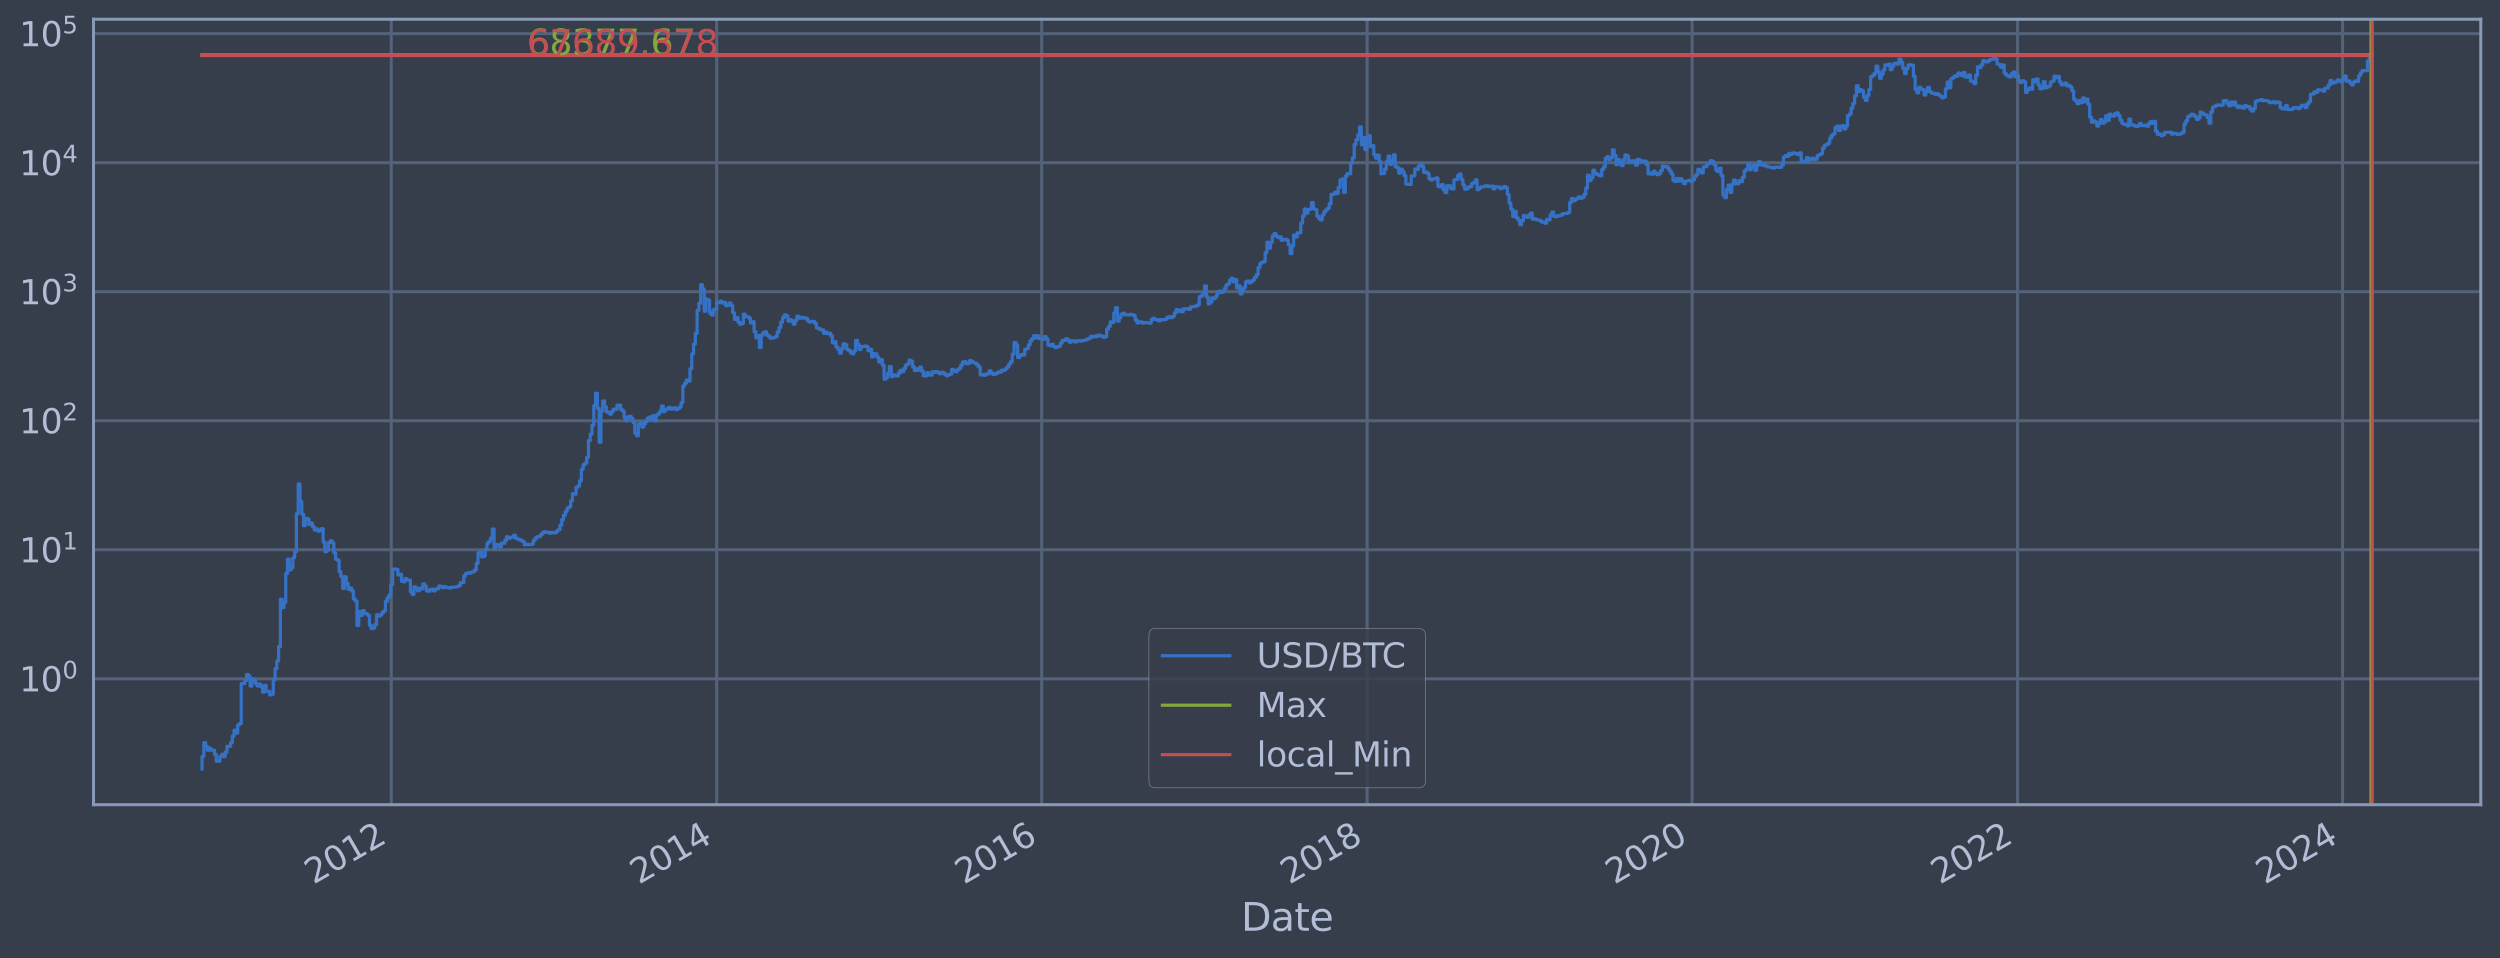 <?xml version="1.0" encoding="utf-8" standalone="no"?>
<!DOCTYPE svg PUBLIC "-//W3C//DTD SVG 1.1//EN"
  "http://www.w3.org/Graphics/SVG/1.1/DTD/svg11.dtd">
<svg xmlns:xlink="http://www.w3.org/1999/xlink" width="934.976pt" height="358.291pt" viewBox="0 0 934.976 358.291" xmlns="http://www.w3.org/2000/svg" version="1.1">
 <defs>
  <style type="text/css">*{stroke-linejoin: round; stroke-linecap: butt}</style>
 </defs>
 <g id="figure_1">
  <g id="patch_1">
   <path d="M 0 358.291 
L 934.976 358.291 
L 934.976 0 
L 0 0 
z
" style="fill: #373e4b"/>
  </g>
  <g id="axes_1">
   <g id="patch_2">
    <path d="M 34.976 300.96 
L 927.776 300.96 
L 927.776 7.2 
L 34.976 7.2 
z
" style="fill: #373e4b"/>
   </g>
   <g id="matplotlib.axis_1">
    <g id="xtick_1">
     <g id="line2d_1">
      <path d="M 146.321 300.96 
L 146.321 7.2 
" clip-path="url(#pfe9fef9d7e)" style="fill: none; stroke: #546379; stroke-width: 1.12; stroke-linecap: square"/>
     </g>
     <g id="line2d_2"/>
     <g id="text_1">
      <!-- 2012 -->
      <g style="fill: #b1bed6" transform="translate(117.24 330.885) rotate(-30) scale(0.126 -0.126)">
       <defs>
        <path id="DejaVuSans-32" d="M 1228 531 
L 3431 531 
L 3431 0 
L 469 0 
L 469 531 
Q 828 903 1448 1529 
Q 2069 2156 2228 2338 
Q 2531 2678 2651 2914 
Q 2772 3150 2772 3378 
Q 2772 3750 2511 3984 
Q 2250 4219 1831 4219 
Q 1534 4219 1204 4116 
Q 875 4013 500 3803 
L 500 4441 
Q 881 4594 1212 4672 
Q 1544 4750 1819 4750 
Q 2544 4750 2975 4387 
Q 3406 4025 3406 3419 
Q 3406 3131 3298 2873 
Q 3191 2616 2906 2266 
Q 2828 2175 2409 1742 
Q 1991 1309 1228 531 
z
" transform="scale(0.016)"/>
        <path id="DejaVuSans-30" d="M 2034 4250 
Q 1547 4250 1301 3770 
Q 1056 3291 1056 2328 
Q 1056 1369 1301 889 
Q 1547 409 2034 409 
Q 2525 409 2770 889 
Q 3016 1369 3016 2328 
Q 3016 3291 2770 3770 
Q 2525 4250 2034 4250 
z
M 2034 4750 
Q 2819 4750 3233 4129 
Q 3647 3509 3647 2328 
Q 3647 1150 3233 529 
Q 2819 -91 2034 -91 
Q 1250 -91 836 529 
Q 422 1150 422 2328 
Q 422 3509 836 4129 
Q 1250 4750 2034 4750 
z
" transform="scale(0.016)"/>
        <path id="DejaVuSans-31" d="M 794 531 
L 1825 531 
L 1825 4091 
L 703 3866 
L 703 4441 
L 1819 4666 
L 2450 4666 
L 2450 531 
L 3481 531 
L 3481 0 
L 794 0 
L 794 531 
z
" transform="scale(0.016)"/>
       </defs>
       <use xlink:href="#DejaVuSans-32"/>
       <use xlink:href="#DejaVuSans-30" x="63.623"/>
       <use xlink:href="#DejaVuSans-31" x="127.246"/>
       <use xlink:href="#DejaVuSans-32" x="190.869"/>
      </g>
     </g>
    </g>
    <g id="xtick_2">
     <g id="line2d_3">
      <path d="M 268.033 300.96 
L 268.033 7.2 
" clip-path="url(#pfe9fef9d7e)" style="fill: none; stroke: #546379; stroke-width: 1.12; stroke-linecap: square"/>
     </g>
     <g id="line2d_4"/>
     <g id="text_2">
      <!-- 2014 -->
      <g style="fill: #b1bed6" transform="translate(238.952 330.885) rotate(-30) scale(0.126 -0.126)">
       <defs>
        <path id="DejaVuSans-34" d="M 2419 4116 
L 825 1625 
L 2419 1625 
L 2419 4116 
z
M 2253 4666 
L 3047 4666 
L 3047 1625 
L 3713 1625 
L 3713 1100 
L 3047 1100 
L 3047 0 
L 2419 0 
L 2419 1100 
L 313 1100 
L 313 1709 
L 2253 4666 
z
" transform="scale(0.016)"/>
       </defs>
       <use xlink:href="#DejaVuSans-32"/>
       <use xlink:href="#DejaVuSans-30" x="63.623"/>
       <use xlink:href="#DejaVuSans-31" x="127.246"/>
       <use xlink:href="#DejaVuSans-34" x="190.869"/>
      </g>
     </g>
    </g>
    <g id="xtick_3">
     <g id="line2d_5">
      <path d="M 389.579 300.96 
L 389.579 7.2 
" clip-path="url(#pfe9fef9d7e)" style="fill: none; stroke: #546379; stroke-width: 1.12; stroke-linecap: square"/>
     </g>
     <g id="line2d_6"/>
     <g id="text_3">
      <!-- 2016 -->
      <g style="fill: #b1bed6" transform="translate(360.498 330.885) rotate(-30) scale(0.126 -0.126)">
       <defs>
        <path id="DejaVuSans-36" d="M 2113 2584 
Q 1688 2584 1439 2293 
Q 1191 2003 1191 1497 
Q 1191 994 1439 701 
Q 1688 409 2113 409 
Q 2538 409 2786 701 
Q 3034 994 3034 1497 
Q 3034 2003 2786 2293 
Q 2538 2584 2113 2584 
z
M 3366 4563 
L 3366 3988 
Q 3128 4100 2886 4159 
Q 2644 4219 2406 4219 
Q 1781 4219 1451 3797 
Q 1122 3375 1075 2522 
Q 1259 2794 1537 2939 
Q 1816 3084 2150 3084 
Q 2853 3084 3261 2657 
Q 3669 2231 3669 1497 
Q 3669 778 3244 343 
Q 2819 -91 2113 -91 
Q 1303 -91 875 529 
Q 447 1150 447 2328 
Q 447 3434 972 4092 
Q 1497 4750 2381 4750 
Q 2619 4750 2861 4703 
Q 3103 4656 3366 4563 
z
" transform="scale(0.016)"/>
       </defs>
       <use xlink:href="#DejaVuSans-32"/>
       <use xlink:href="#DejaVuSans-30" x="63.623"/>
       <use xlink:href="#DejaVuSans-31" x="127.246"/>
       <use xlink:href="#DejaVuSans-36" x="190.869"/>
      </g>
     </g>
    </g>
    <g id="xtick_4">
     <g id="line2d_7">
      <path d="M 511.291 300.96 
L 511.291 7.2 
" clip-path="url(#pfe9fef9d7e)" style="fill: none; stroke: #546379; stroke-width: 1.12; stroke-linecap: square"/>
     </g>
     <g id="line2d_8"/>
     <g id="text_4">
      <!-- 2018 -->
      <g style="fill: #b1bed6" transform="translate(482.21 330.885) rotate(-30) scale(0.126 -0.126)">
       <defs>
        <path id="DejaVuSans-38" d="M 2034 2216 
Q 1584 2216 1326 1975 
Q 1069 1734 1069 1313 
Q 1069 891 1326 650 
Q 1584 409 2034 409 
Q 2484 409 2743 651 
Q 3003 894 3003 1313 
Q 3003 1734 2745 1975 
Q 2488 2216 2034 2216 
z
M 1403 2484 
Q 997 2584 770 2862 
Q 544 3141 544 3541 
Q 544 4100 942 4425 
Q 1341 4750 2034 4750 
Q 2731 4750 3128 4425 
Q 3525 4100 3525 3541 
Q 3525 3141 3298 2862 
Q 3072 2584 2669 2484 
Q 3125 2378 3379 2068 
Q 3634 1759 3634 1313 
Q 3634 634 3220 271 
Q 2806 -91 2034 -91 
Q 1263 -91 848 271 
Q 434 634 434 1313 
Q 434 1759 690 2068 
Q 947 2378 1403 2484 
z
M 1172 3481 
Q 1172 3119 1398 2916 
Q 1625 2713 2034 2713 
Q 2441 2713 2670 2916 
Q 2900 3119 2900 3481 
Q 2900 3844 2670 4047 
Q 2441 4250 2034 4250 
Q 1625 4250 1398 4047 
Q 1172 3844 1172 3481 
z
" transform="scale(0.016)"/>
       </defs>
       <use xlink:href="#DejaVuSans-32"/>
       <use xlink:href="#DejaVuSans-30" x="63.623"/>
       <use xlink:href="#DejaVuSans-31" x="127.246"/>
       <use xlink:href="#DejaVuSans-38" x="190.869"/>
      </g>
     </g>
    </g>
    <g id="xtick_5">
     <g id="line2d_9">
      <path d="M 632.837 300.96 
L 632.837 7.2 
" clip-path="url(#pfe9fef9d7e)" style="fill: none; stroke: #546379; stroke-width: 1.12; stroke-linecap: square"/>
     </g>
     <g id="line2d_10"/>
     <g id="text_5">
      <!-- 2020 -->
      <g style="fill: #b1bed6" transform="translate(603.756 330.885) rotate(-30) scale(0.126 -0.126)">
       <use xlink:href="#DejaVuSans-32"/>
       <use xlink:href="#DejaVuSans-30" x="63.623"/>
       <use xlink:href="#DejaVuSans-32" x="127.246"/>
       <use xlink:href="#DejaVuSans-30" x="190.869"/>
      </g>
     </g>
    </g>
    <g id="xtick_6">
     <g id="line2d_11">
      <path d="M 754.549 300.96 
L 754.549 7.2 
" clip-path="url(#pfe9fef9d7e)" style="fill: none; stroke: #546379; stroke-width: 1.12; stroke-linecap: square"/>
     </g>
     <g id="line2d_12"/>
     <g id="text_6">
      <!-- 2022 -->
      <g style="fill: #b1bed6" transform="translate(725.468 330.885) rotate(-30) scale(0.126 -0.126)">
       <use xlink:href="#DejaVuSans-32"/>
       <use xlink:href="#DejaVuSans-30" x="63.623"/>
       <use xlink:href="#DejaVuSans-32" x="127.246"/>
       <use xlink:href="#DejaVuSans-32" x="190.869"/>
      </g>
     </g>
    </g>
    <g id="xtick_7">
     <g id="line2d_13">
      <path d="M 876.095 300.96 
L 876.095 7.2 
" clip-path="url(#pfe9fef9d7e)" style="fill: none; stroke: #546379; stroke-width: 1.12; stroke-linecap: square"/>
     </g>
     <g id="line2d_14"/>
     <g id="text_7">
      <!-- 2024 -->
      <g style="fill: #b1bed6" transform="translate(847.014 330.885) rotate(-30) scale(0.126 -0.126)">
       <use xlink:href="#DejaVuSans-32"/>
       <use xlink:href="#DejaVuSans-30" x="63.623"/>
       <use xlink:href="#DejaVuSans-32" x="127.246"/>
       <use xlink:href="#DejaVuSans-34" x="190.869"/>
      </g>
     </g>
    </g>
    <g id="text_8">
     <!-- Date -->
     <g style="fill: #b1bed6" transform="translate(464.167 348.096) scale(0.144 -0.144)">
      <defs>
       <path id="DejaVuSans-44" d="M 1259 4147 
L 1259 519 
L 2022 519 
Q 2988 519 3436 956 
Q 3884 1394 3884 2338 
Q 3884 3275 3436 3711 
Q 2988 4147 2022 4147 
L 1259 4147 
z
M 628 4666 
L 1925 4666 
Q 3281 4666 3915 4102 
Q 4550 3538 4550 2338 
Q 4550 1131 3912 565 
Q 3275 0 1925 0 
L 628 0 
L 628 4666 
z
" transform="scale(0.016)"/>
       <path id="DejaVuSans-61" d="M 2194 1759 
Q 1497 1759 1228 1600 
Q 959 1441 959 1056 
Q 959 750 1161 570 
Q 1363 391 1709 391 
Q 2188 391 2477 730 
Q 2766 1069 2766 1631 
L 2766 1759 
L 2194 1759 
z
M 3341 1997 
L 3341 0 
L 2766 0 
L 2766 531 
Q 2569 213 2275 61 
Q 1981 -91 1556 -91 
Q 1019 -91 701 211 
Q 384 513 384 1019 
Q 384 1609 779 1909 
Q 1175 2209 1959 2209 
L 2766 2209 
L 2766 2266 
Q 2766 2663 2505 2880 
Q 2244 3097 1772 3097 
Q 1472 3097 1187 3025 
Q 903 2953 641 2809 
L 641 3341 
Q 956 3463 1253 3523 
Q 1550 3584 1831 3584 
Q 2591 3584 2966 3190 
Q 3341 2797 3341 1997 
z
" transform="scale(0.016)"/>
       <path id="DejaVuSans-74" d="M 1172 4494 
L 1172 3500 
L 2356 3500 
L 2356 3053 
L 1172 3053 
L 1172 1153 
Q 1172 725 1289 603 
Q 1406 481 1766 481 
L 2356 481 
L 2356 0 
L 1766 0 
Q 1100 0 847 248 
Q 594 497 594 1153 
L 594 3053 
L 172 3053 
L 172 3500 
L 594 3500 
L 594 4494 
L 1172 4494 
z
" transform="scale(0.016)"/>
       <path id="DejaVuSans-65" d="M 3597 1894 
L 3597 1613 
L 953 1613 
Q 991 1019 1311 708 
Q 1631 397 2203 397 
Q 2534 397 2845 478 
Q 3156 559 3463 722 
L 3463 178 
Q 3153 47 2828 -22 
Q 2503 -91 2169 -91 
Q 1331 -91 842 396 
Q 353 884 353 1716 
Q 353 2575 817 3079 
Q 1281 3584 2069 3584 
Q 2775 3584 3186 3129 
Q 3597 2675 3597 1894 
z
M 3022 2063 
Q 3016 2534 2758 2815 
Q 2500 3097 2075 3097 
Q 1594 3097 1305 2825 
Q 1016 2553 972 2059 
L 3022 2063 
z
" transform="scale(0.016)"/>
      </defs>
      <use xlink:href="#DejaVuSans-44"/>
      <use xlink:href="#DejaVuSans-61" x="77.002"/>
      <use xlink:href="#DejaVuSans-74" x="138.281"/>
      <use xlink:href="#DejaVuSans-65" x="177.49"/>
     </g>
    </g>
   </g>
   <g id="matplotlib.axis_2">
    <g id="ytick_1">
     <g id="line2d_15">
      <path d="M 34.976 253.876 
L 927.776 253.876 
" clip-path="url(#pfe9fef9d7e)" style="fill: none; stroke: #546379; stroke-width: 1.12; stroke-linecap: square"/>
     </g>
     <g id="line2d_16"/>
     <g id="text_9">
      <!-- $\mathdefault{10^{0}}$ -->
      <g style="fill: #b1bed6" transform="translate(7.2 258.663) scale(0.126 -0.126)">
       <use xlink:href="#DejaVuSans-31" transform="translate(0 0.766)"/>
       <use xlink:href="#DejaVuSans-30" transform="translate(63.623 0.766)"/>
       <use xlink:href="#DejaVuSans-30" transform="translate(128.203 39.047) scale(0.7)"/>
      </g>
     </g>
    </g>
    <g id="ytick_2">
     <g id="line2d_17">
      <path d="M 34.976 205.618 
L 927.776 205.618 
" clip-path="url(#pfe9fef9d7e)" style="fill: none; stroke: #546379; stroke-width: 1.12; stroke-linecap: square"/>
     </g>
     <g id="line2d_18"/>
     <g id="text_10">
      <!-- $\mathdefault{10^{1}}$ -->
      <g style="fill: #b1bed6" transform="translate(7.2 210.405) scale(0.126 -0.126)">
       <use xlink:href="#DejaVuSans-31" transform="translate(0 0.684)"/>
       <use xlink:href="#DejaVuSans-30" transform="translate(63.623 0.684)"/>
       <use xlink:href="#DejaVuSans-31" transform="translate(128.203 38.966) scale(0.7)"/>
      </g>
     </g>
    </g>
    <g id="ytick_3">
     <g id="line2d_19">
      <path d="M 34.976 157.36 
L 927.776 157.36 
" clip-path="url(#pfe9fef9d7e)" style="fill: none; stroke: #546379; stroke-width: 1.12; stroke-linecap: square"/>
     </g>
     <g id="line2d_20"/>
     <g id="text_11">
      <!-- $\mathdefault{10^{2}}$ -->
      <g style="fill: #b1bed6" transform="translate(7.2 162.147) scale(0.126 -0.126)">
       <use xlink:href="#DejaVuSans-31" transform="translate(0 0.766)"/>
       <use xlink:href="#DejaVuSans-30" transform="translate(63.623 0.766)"/>
       <use xlink:href="#DejaVuSans-32" transform="translate(128.203 39.047) scale(0.7)"/>
      </g>
     </g>
    </g>
    <g id="ytick_4">
     <g id="line2d_21">
      <path d="M 34.976 109.102 
L 927.776 109.102 
" clip-path="url(#pfe9fef9d7e)" style="fill: none; stroke: #546379; stroke-width: 1.12; stroke-linecap: square"/>
     </g>
     <g id="line2d_22"/>
     <g id="text_12">
      <!-- $\mathdefault{10^{3}}$ -->
      <g style="fill: #b1bed6" transform="translate(7.2 113.889) scale(0.126 -0.126)">
       <defs>
        <path id="DejaVuSans-33" d="M 2597 2516 
Q 3050 2419 3304 2112 
Q 3559 1806 3559 1356 
Q 3559 666 3084 287 
Q 2609 -91 1734 -91 
Q 1441 -91 1130 -33 
Q 819 25 488 141 
L 488 750 
Q 750 597 1062 519 
Q 1375 441 1716 441 
Q 2309 441 2620 675 
Q 2931 909 2931 1356 
Q 2931 1769 2642 2001 
Q 2353 2234 1838 2234 
L 1294 2234 
L 1294 2753 
L 1863 2753 
Q 2328 2753 2575 2939 
Q 2822 3125 2822 3475 
Q 2822 3834 2567 4026 
Q 2313 4219 1838 4219 
Q 1578 4219 1281 4162 
Q 984 4106 628 3988 
L 628 4550 
Q 988 4650 1302 4700 
Q 1616 4750 1894 4750 
Q 2613 4750 3031 4423 
Q 3450 4097 3450 3541 
Q 3450 3153 3228 2886 
Q 3006 2619 2597 2516 
z
" transform="scale(0.016)"/>
       </defs>
       <use xlink:href="#DejaVuSans-31" transform="translate(0 0.766)"/>
       <use xlink:href="#DejaVuSans-30" transform="translate(63.623 0.766)"/>
       <use xlink:href="#DejaVuSans-33" transform="translate(128.203 39.047) scale(0.7)"/>
      </g>
     </g>
    </g>
    <g id="ytick_5">
     <g id="line2d_23">
      <path d="M 34.976 60.844 
L 927.776 60.844 
" clip-path="url(#pfe9fef9d7e)" style="fill: none; stroke: #546379; stroke-width: 1.12; stroke-linecap: square"/>
     </g>
     <g id="line2d_24"/>
     <g id="text_13">
      <!-- $\mathdefault{10^{4}}$ -->
      <g style="fill: #b1bed6" transform="translate(7.2 65.631) scale(0.126 -0.126)">
       <use xlink:href="#DejaVuSans-31" transform="translate(0 0.684)"/>
       <use xlink:href="#DejaVuSans-30" transform="translate(63.623 0.684)"/>
       <use xlink:href="#DejaVuSans-34" transform="translate(128.203 38.966) scale(0.7)"/>
      </g>
     </g>
    </g>
    <g id="ytick_6">
     <g id="line2d_25">
      <path d="M 34.976 12.586 
L 927.776 12.586 
" clip-path="url(#pfe9fef9d7e)" style="fill: none; stroke: #546379; stroke-width: 1.12; stroke-linecap: square"/>
     </g>
     <g id="line2d_26"/>
     <g id="text_14">
      <!-- $\mathdefault{10^{5}}$ -->
      <g style="fill: #b1bed6" transform="translate(7.2 17.373) scale(0.126 -0.126)">
       <defs>
        <path id="DejaVuSans-35" d="M 691 4666 
L 3169 4666 
L 3169 4134 
L 1269 4134 
L 1269 2991 
Q 1406 3038 1543 3061 
Q 1681 3084 1819 3084 
Q 2600 3084 3056 2656 
Q 3513 2228 3513 1497 
Q 3513 744 3044 326 
Q 2575 -91 1722 -91 
Q 1428 -91 1123 -41 
Q 819 9 494 109 
L 494 744 
Q 775 591 1075 516 
Q 1375 441 1709 441 
Q 2250 441 2565 725 
Q 2881 1009 2881 1497 
Q 2881 1984 2565 2268 
Q 2250 2553 1709 2553 
Q 1456 2553 1204 2497 
Q 953 2441 691 2322 
L 691 4666 
z
" transform="scale(0.016)"/>
       </defs>
       <use xlink:href="#DejaVuSans-31" transform="translate(0 0.684)"/>
       <use xlink:href="#DejaVuSans-30" transform="translate(63.623 0.684)"/>
       <use xlink:href="#DejaVuSans-35" transform="translate(128.203 38.966) scale(0.7)"/>
      </g>
     </g>
    </g>
    <g id="ytick_7">
     <g id="line2d_27"/>
    </g>
    <g id="ytick_8">
     <g id="line2d_28"/>
    </g>
    <g id="ytick_9">
     <g id="line2d_29"/>
    </g>
    <g id="ytick_10">
     <g id="line2d_30"/>
    </g>
    <g id="ytick_11">
     <g id="line2d_31"/>
    </g>
    <g id="ytick_12">
     <g id="line2d_32"/>
    </g>
    <g id="ytick_13">
     <g id="line2d_33"/>
    </g>
    <g id="ytick_14">
     <g id="line2d_34"/>
    </g>
    <g id="ytick_15">
     <g id="line2d_35"/>
    </g>
    <g id="ytick_16">
     <g id="line2d_36"/>
    </g>
    <g id="ytick_17">
     <g id="line2d_37"/>
    </g>
    <g id="ytick_18">
     <g id="line2d_38"/>
    </g>
    <g id="ytick_19">
     <g id="line2d_39"/>
    </g>
    <g id="ytick_20">
     <g id="line2d_40"/>
    </g>
    <g id="ytick_21">
     <g id="line2d_41"/>
    </g>
    <g id="ytick_22">
     <g id="line2d_42"/>
    </g>
    <g id="ytick_23">
     <g id="line2d_43"/>
    </g>
    <g id="ytick_24">
     <g id="line2d_44"/>
    </g>
    <g id="ytick_25">
     <g id="line2d_45"/>
    </g>
    <g id="ytick_26">
     <g id="line2d_46"/>
    </g>
    <g id="ytick_27">
     <g id="line2d_47"/>
    </g>
    <g id="ytick_28">
     <g id="line2d_48"/>
    </g>
    <g id="ytick_29">
     <g id="line2d_49"/>
    </g>
    <g id="ytick_30">
     <g id="line2d_50"/>
    </g>
    <g id="ytick_31">
     <g id="line2d_51"/>
    </g>
    <g id="ytick_32">
     <g id="line2d_52"/>
    </g>
    <g id="ytick_33">
     <g id="line2d_53"/>
    </g>
    <g id="ytick_34">
     <g id="line2d_54"/>
    </g>
    <g id="ytick_35">
     <g id="line2d_55"/>
    </g>
    <g id="ytick_36">
     <g id="line2d_56"/>
    </g>
    <g id="ytick_37">
     <g id="line2d_57"/>
    </g>
    <g id="ytick_38">
     <g id="line2d_58"/>
    </g>
    <g id="ytick_39">
     <g id="line2d_59"/>
    </g>
    <g id="ytick_40">
     <g id="line2d_60"/>
    </g>
    <g id="ytick_41">
     <g id="line2d_61"/>
    </g>
    <g id="ytick_42">
     <g id="line2d_62"/>
    </g>
    <g id="ytick_43">
     <g id="line2d_63"/>
    </g>
    <g id="ytick_44">
     <g id="line2d_64"/>
    </g>
    <g id="ytick_45">
     <g id="line2d_65"/>
    </g>
    <g id="ytick_46">
     <g id="line2d_66"/>
    </g>
    <g id="ytick_47">
     <g id="line2d_67"/>
    </g>
    <g id="ytick_48">
     <g id="line2d_68"/>
    </g>
    <g id="ytick_49">
     <g id="line2d_69"/>
    </g>
    <g id="ytick_50">
     <g id="line2d_70"/>
    </g>
    <g id="ytick_51">
     <g id="line2d_71"/>
    </g>
    <g id="ytick_52">
     <g id="line2d_72"/>
    </g>
    <g id="ytick_53">
     <g id="line2d_73"/>
    </g>
    <g id="ytick_54">
     <g id="line2d_74"/>
    </g>
   </g>
   <g id="line2d_75">
    <path d="M 75.558 287.607 
L 75.558 282.931 
L 76.224 282.931 
L 76.224 277.757 
L 76.89 277.757 
L 76.89 279.109 
L 77.556 279.109 
L 77.556 280.555 
L 78.222 280.555 
L 78.222 279.82 
L 78.888 279.82 
L 78.888 280.555 
L 80.22 280.555 
L 80.22 282.109 
L 80.886 282.109 
L 80.886 284.678 
L 82.218 284.678 
L 82.218 282.931 
L 82.884 282.931 
L 82.884 282.109 
L 83.55 282.109 
L 83.55 282.931 
L 84.216 282.931 
L 84.216 281.318 
L 84.882 281.318 
L 84.882 279.109 
L 86.214 279.109 
L 86.214 277.757 
L 86.88 277.757 
L 86.88 275.288 
L 87.546 275.288 
L 87.546 273.08 
L 88.212 273.08 
L 88.212 274.155 
L 88.878 274.155 
L 88.878 271.083 
L 89.544 271.083 
L 89.544 270.612 
L 90.21 270.612 
L 90.21 255.624 
L 91.542 255.624 
L 91.542 254.515 
L 92.208 254.515 
L 92.208 252.263 
L 92.874 252.263 
L 92.874 252.854 
L 93.54 252.854 
L 93.54 256.555 
L 94.206 256.555 
L 94.206 253.876 
L 94.872 253.876 
L 94.872 254.515 
L 95.538 254.515 
L 95.538 255.624 
L 96.204 255.624 
L 96.204 256.555 
L 96.87 256.555 
L 96.87 255.853 
L 97.536 255.853 
L 97.536 256.795 
L 98.202 256.795 
L 98.202 258.817 
L 98.868 258.817 
L 98.868 256.319 
L 99.534 256.319 
L 99.534 258.553 
L 100.866 258.553 
L 100.866 259.906 
L 101.532 259.906 
L 101.532 259.628 
L 102.198 259.628 
L 102.198 254.3 
L 102.864 254.3 
L 102.864 250.055 
L 103.53 250.055 
L 103.53 247.126 
L 104.196 247.126 
L 104.196 241.792 
L 104.862 241.792 
L 104.862 224.101 
L 105.528 224.101 
L 105.528 227.264 
L 106.194 227.264 
L 106.194 225.299 
L 106.86 225.299 
L 106.86 214.486 
L 107.526 214.486 
L 107.526 209.098 
L 108.192 209.098 
L 108.192 213.154 
L 108.858 213.154 
L 108.858 212.3 
L 109.524 212.3 
L 109.524 208.585 
L 110.19 208.585 
L 110.19 206.322 
L 110.856 206.322 
L 110.856 192.111 
L 111.522 192.111 
L 111.522 181.019 
L 112.188 181.019 
L 112.188 187.569 
L 112.854 187.569 
L 112.854 192.31 
L 113.52 192.31 
L 113.52 196.582 
L 114.186 196.582 
L 114.186 193.794 
L 114.852 193.794 
L 114.852 194.07 
L 115.518 194.07 
L 115.518 196.111 
L 116.184 196.111 
L 116.184 195.637 
L 116.85 195.637 
L 116.85 197.023 
L 117.516 197.023 
L 117.516 198.195 
L 118.182 198.195 
L 118.182 197.773 
L 118.848 197.773 
L 118.848 198.671 
L 119.514 198.671 
L 119.514 198.417 
L 120.18 198.417 
L 120.18 197.716 
L 120.846 197.716 
L 120.846 202.689 
L 121.512 202.689 
L 121.512 206.343 
L 122.178 206.343 
L 122.178 205.765 
L 122.844 205.765 
L 122.844 202.946 
L 123.51 202.946 
L 123.51 202.238 
L 124.176 202.238 
L 124.176 203.057 
L 124.842 203.057 
L 124.842 206.737 
L 125.508 206.737 
L 125.508 209.123 
L 126.174 209.123 
L 126.174 209.599 
L 126.84 209.599 
L 126.84 213.825 
L 127.506 213.825 
L 127.506 215.671 
L 128.172 215.671 
L 128.172 220.062 
L 128.838 220.062 
L 128.838 215.705 
L 129.504 215.705 
L 129.504 218.186 
L 130.17 218.186 
L 130.17 220.398 
L 130.836 220.398 
L 130.836 219.895 
L 131.502 219.895 
L 131.502 221.045 
L 132.168 221.045 
L 132.168 224 
L 132.834 224 
L 132.834 224.77 
L 133.5 224.77 
L 133.5 233.931 
L 134.166 233.931 
L 134.166 228.727 
L 134.832 228.727 
L 134.832 230.164 
L 135.498 230.164 
L 135.498 228.352 
L 136.164 228.352 
L 136.164 229.368 
L 136.83 229.368 
L 136.83 229.564 
L 137.496 229.564 
L 137.496 230.097 
L 138.162 230.097 
L 138.162 233.851 
L 138.828 233.851 
L 138.828 235.096 
L 139.494 235.096 
L 139.494 234.841 
L 140.16 234.841 
L 140.16 233.531 
L 140.826 233.531 
L 140.826 229.895 
L 141.492 229.895 
L 141.492 230.436 
L 142.158 230.436 
L 142.158 230.029 
L 142.824 230.029 
L 142.824 229.109 
L 143.49 229.109 
L 143.49 228.476 
L 144.156 228.476 
L 144.156 224.927 
L 144.822 224.927 
L 144.822 223.552 
L 145.488 223.552 
L 145.488 222.494 
L 146.154 222.494 
L 146.154 218.649 
L 146.82 218.649 
L 146.82 212.915 
L 147.486 212.915 
L 147.486 212.796 
L 148.152 212.796 
L 148.152 212.974 
L 148.818 212.974 
L 148.818 215.07 
L 149.484 215.07 
L 149.484 214.744 
L 150.15 214.744 
L 150.15 217.399 
L 150.816 217.399 
L 150.816 217.584 
L 151.482 217.584 
L 151.482 216.359 
L 152.148 216.359 
L 152.148 216.891 
L 153.48 216.963 
L 153.48 221.265 
L 154.146 221.265 
L 154.146 222.354 
L 154.812 222.354 
L 154.812 219.445 
L 155.478 219.445 
L 155.478 220.229 
L 156.144 220.229 
L 156.144 220.957 
L 156.81 220.957 
L 156.81 219.937 
L 157.476 219.937 
L 157.476 220.229 
L 158.142 220.229 
L 158.142 218.378 
L 158.808 218.378 
L 158.808 219.203 
L 159.474 219.203 
L 159.474 220.957 
L 160.14 220.957 
L 160.14 221.132 
L 160.806 221.132 
L 160.806 220.398 
L 162.138 220.314 
L 162.138 221.001 
L 162.804 221.001 
L 162.804 220.272 
L 164.136 220.187 
L 164.136 219.163 
L 164.802 219.163 
L 164.802 219.364 
L 165.468 219.364 
L 165.468 219.772 
L 166.134 219.772 
L 166.134 219.404 
L 166.8 219.404 
L 166.8 219.73 
L 168.132 219.73 
L 168.132 219.937 
L 168.798 219.937 
L 168.798 219.607 
L 170.796 219.526 
L 170.796 219.404 
L 171.462 219.404 
L 171.462 219.043 
L 172.128 219.043 
L 172.128 217.92 
L 173.46 217.845 
L 173.46 215.402 
L 174.126 215.402 
L 174.126 214.454 
L 174.792 214.454 
L 174.792 214.2 
L 175.458 214.2 
L 175.458 214.39 
L 176.124 214.39 
L 176.124 213.98 
L 176.79 213.98 
L 176.79 213.825 
L 177.456 213.825 
L 177.456 213.154 
L 178.122 213.154 
L 178.122 210.692 
L 178.788 210.692 
L 178.788 206.76 
L 179.454 206.76 
L 179.454 206.627 
L 180.12 206.627 
L 180.12 208.297 
L 180.786 208.297 
L 180.786 207.943 
L 181.452 207.943 
L 181.452 205.368 
L 182.118 205.368 
L 182.118 203.187 
L 182.784 203.187 
L 182.784 202.508 
L 183.45 202.508 
L 183.45 201.28 
L 184.116 201.28 
L 184.116 197.86 
L 184.782 197.86 
L 184.782 205.08 
L 185.449 205.08 
L 185.449 203.64 
L 186.115 203.64 
L 186.115 203.793 
L 186.781 203.793 
L 186.781 204.556 
L 187.447 204.556 
L 187.447 203.113 
L 188.779 203.168 
L 188.779 202.078 
L 189.445 202.078 
L 189.445 200.725 
L 190.111 200.725 
L 190.111 201.314 
L 190.777 201.314 
L 190.777 201.009 
L 191.443 201.009 
L 191.443 200.808 
L 192.109 200.808 
L 192.109 200.168 
L 192.775 200.168 
L 192.775 201.28 
L 193.441 201.28 
L 193.441 201.623 
L 194.107 201.623 
L 194.107 201.832 
L 194.773 201.832 
L 194.773 202.149 
L 195.439 202.149 
L 195.439 202.58 
L 196.105 202.58 
L 196.105 203.755 
L 196.771 203.755 
L 196.771 203.507 
L 197.437 203.507 
L 197.437 203.678 
L 198.769 203.716 
L 198.769 203.488 
L 199.435 203.488 
L 199.435 202.114 
L 200.101 202.114 
L 200.101 201.246 
L 200.767 201.246 
L 200.767 200.741 
L 202.099 200.675 
L 202.099 199.975 
L 202.765 199.975 
L 202.765 199.251 
L 203.431 199.251 
L 203.431 198.868 
L 204.097 198.868 
L 204.097 199.128 
L 205.429 199.02 
L 205.429 199.406 
L 206.095 199.406 
L 206.095 199.097 
L 206.761 199.097 
L 206.761 199.298 
L 208.093 199.267 
L 208.093 198.581 
L 208.759 198.581 
L 208.759 198.107 
L 209.425 198.107 
L 209.425 196.393 
L 210.091 196.393 
L 210.091 194.338 
L 210.757 194.338 
L 210.757 192.68 
L 211.423 192.68 
L 211.423 191.323 
L 212.089 191.323 
L 212.089 190.069 
L 212.755 190.069 
L 212.755 189.546 
L 213.421 189.546 
L 213.421 187.296 
L 214.087 187.296 
L 214.087 184.647 
L 214.753 184.647 
L 214.753 184.817 
L 215.419 184.817 
L 215.419 182.233 
L 216.085 182.233 
L 216.085 181.771 
L 216.751 181.771 
L 216.751 179.817 
L 217.417 179.817 
L 217.417 175.541 
L 218.083 175.541 
L 218.083 173.818 
L 218.749 173.818 
L 218.749 173.247 
L 219.415 173.247 
L 219.415 171.017 
L 220.081 171.017 
L 220.081 164.761 
L 220.747 164.761 
L 220.747 162.356 
L 221.413 162.356 
L 221.413 158.994 
L 222.079 158.994 
L 222.079 151.701 
L 222.745 151.701 
L 222.745 147.082 
L 223.411 147.082 
L 223.411 152.7 
L 224.077 152.7 
L 224.077 165.412 
L 224.743 165.412 
L 224.743 153.729 
L 225.409 153.729 
L 225.409 149.937 
L 226.075 149.937 
L 226.075 152.105 
L 226.741 152.105 
L 226.741 154.07 
L 227.407 154.07 
L 227.407 154.253 
L 228.073 154.253 
L 228.073 154.856 
L 228.739 154.856 
L 228.739 153.893 
L 229.405 153.893 
L 229.405 152.967 
L 230.737 153.073 
L 230.737 151.543 
L 232.069 151.494 
L 232.069 153.121 
L 232.735 153.121 
L 232.735 153.72 
L 233.401 153.72 
L 233.401 156.119 
L 234.067 156.119 
L 234.067 157.364 
L 234.733 157.364 
L 234.733 155.866 
L 235.399 155.866 
L 235.399 155.679 
L 236.065 155.679 
L 236.065 156.538 
L 236.731 156.538 
L 236.731 157.945 
L 237.397 157.945 
L 237.397 162.026 
L 238.063 162.026 
L 238.063 162.977 
L 238.729 162.977 
L 238.729 158.659 
L 239.395 158.659 
L 239.395 157.988 
L 240.061 157.988 
L 240.061 159.711 
L 240.727 159.711 
L 240.727 158.544 
L 241.393 158.544 
L 241.393 157.634 
L 242.059 157.634 
L 242.059 156.414 
L 242.725 156.414 
L 242.725 155.997 
L 243.391 155.997 
L 243.391 156.781 
L 244.057 156.781 
L 244.057 155.487 
L 244.723 155.487 
L 244.723 157.421 
L 245.389 157.421 
L 245.389 155.281 
L 246.055 155.281 
L 246.055 154.747 
L 246.721 154.747 
L 246.721 153.803 
L 247.387 153.803 
L 247.387 151.847 
L 248.053 151.847 
L 248.053 153.961 
L 248.719 153.961 
L 248.719 153.189 
L 249.385 153.189 
L 249.385 152.843 
L 250.051 152.843 
L 250.051 152.331 
L 250.717 152.331 
L 250.717 153.033 
L 251.383 153.033 
L 251.383 152.742 
L 252.049 152.742 
L 252.049 152.475 
L 252.715 152.475 
L 252.715 153.203 
L 253.381 153.203 
L 253.381 152.832 
L 254.047 152.832 
L 254.047 152.254 
L 254.713 152.254 
L 254.713 150.581 
L 255.379 150.581 
L 255.379 144.341 
L 256.045 144.341 
L 256.045 143.328 
L 256.711 143.328 
L 256.711 142.122 
L 257.377 142.122 
L 257.377 142.521 
L 258.043 142.521 
L 258.043 137.94 
L 258.709 137.94 
L 258.709 132.338 
L 259.375 132.338 
L 259.375 128.676 
L 260.041 128.676 
L 260.041 124.704 
L 260.707 124.704 
L 260.707 116.081 
L 261.373 116.081 
L 261.373 113.401 
L 262.039 113.401 
L 262.039 106.468 
L 262.705 106.468 
L 262.705 108.075 
L 263.371 108.075 
L 263.371 116.401 
L 264.037 116.401 
L 264.037 111.856 
L 264.703 111.856 
L 264.703 112.191 
L 265.369 112.191 
L 265.369 117.022 
L 266.035 117.022 
L 266.035 117.811 
L 266.701 117.811 
L 266.701 115.871 
L 267.367 115.871 
L 267.367 115.641 
L 268.033 115.641 
L 268.033 113.039 
L 268.699 113.039 
L 268.699 113.177 
L 269.365 113.177 
L 269.365 112.656 
L 270.031 112.656 
L 270.031 113.334 
L 270.697 113.334 
L 270.697 113.063 
L 271.363 113.063 
L 271.363 114.309 
L 272.029 114.309 
L 272.029 114.16 
L 272.695 114.16 
L 272.695 113.336 
L 273.361 113.336 
L 273.361 114.283 
L 274.027 114.283 
L 274.027 116.959 
L 274.693 116.959 
L 274.693 119.462 
L 275.359 119.462 
L 275.359 118.787 
L 276.025 118.787 
L 276.025 120.537 
L 276.691 120.537 
L 276.691 121.272 
L 277.357 121.272 
L 277.357 120.976 
L 278.023 120.976 
L 278.023 117.474 
L 278.689 117.474 
L 278.689 118.459 
L 280.021 118.422 
L 280.021 118.962 
L 280.687 118.962 
L 280.687 120.777 
L 281.353 120.777 
L 281.353 120.31 
L 282.019 120.31 
L 282.019 124.053 
L 282.685 124.053 
L 282.685 126.35 
L 283.351 126.35 
L 283.351 125.468 
L 284.017 125.468 
L 284.017 129.997 
L 284.683 129.997 
L 284.683 125.393 
L 285.349 125.393 
L 285.349 124.393 
L 286.015 124.393 
L 286.015 124.116 
L 286.681 124.116 
L 286.681 125.309 
L 287.347 125.309 
L 287.347 125.743 
L 288.013 125.743 
L 288.013 126.464 
L 289.345 126.423 
L 289.345 126.192 
L 290.011 126.192 
L 290.011 125.878 
L 290.677 125.878 
L 290.677 124.133 
L 291.343 124.133 
L 291.343 122.491 
L 292.009 122.491 
L 292.009 120.483 
L 292.675 120.483 
L 292.675 118.762 
L 293.341 118.762 
L 293.341 117.764 
L 294.007 117.764 
L 294.007 118.169 
L 294.673 118.169 
L 294.673 120.105 
L 295.339 120.105 
L 295.339 119.531 
L 296.005 119.531 
L 296.005 120.126 
L 296.671 120.126 
L 296.671 121.226 
L 297.337 121.226 
L 297.337 119.808 
L 298.003 119.808 
L 298.003 118.281 
L 298.669 118.281 
L 298.669 118.974 
L 299.335 118.974 
L 299.335 118.653 
L 300.001 118.653 
L 300.001 118.984 
L 300.667 118.984 
L 300.667 118.786 
L 301.333 118.786 
L 301.333 119.106 
L 301.999 119.106 
L 301.999 120.03 
L 302.665 120.03 
L 302.665 120.445 
L 303.331 120.445 
L 303.331 120.214 
L 304.663 120.197 
L 304.663 120.92 
L 305.329 120.92 
L 305.329 122.651 
L 305.995 122.651 
L 305.995 122.855 
L 306.661 122.855 
L 306.661 123.295 
L 307.993 123.354 
L 307.993 124.644 
L 308.659 124.644 
L 308.659 124.228 
L 309.325 124.228 
L 309.325 124.777 
L 309.991 124.777 
L 309.991 124.62 
L 310.657 124.62 
L 310.657 125.657 
L 311.323 125.657 
L 311.323 128.246 
L 311.989 128.246 
L 311.989 127.779 
L 312.655 127.779 
L 312.655 129.722 
L 313.321 129.722 
L 313.321 130.578 
L 313.987 130.578 
L 313.987 132.081 
L 314.653 132.081 
L 314.653 130.401 
L 315.319 130.401 
L 315.319 128.578 
L 315.985 128.578 
L 315.985 128.867 
L 316.651 128.867 
L 316.651 130.678 
L 317.317 130.678 
L 317.317 131.051 
L 317.983 131.051 
L 317.983 131.849 
L 318.649 131.849 
L 318.649 132.323 
L 319.315 132.323 
L 319.315 131.289 
L 319.981 131.289 
L 319.981 127.274 
L 320.647 127.274 
L 320.647 128.844 
L 321.313 128.844 
L 321.313 130.721 
L 321.979 130.721 
L 321.979 129.682 
L 322.645 129.682 
L 322.645 129.548 
L 323.311 129.548 
L 323.311 129.402 
L 323.977 129.402 
L 323.977 129.656 
L 324.643 129.656 
L 324.643 131.177 
L 325.309 131.177 
L 325.309 130.643 
L 325.975 130.643 
L 325.975 133.496 
L 326.641 133.496 
L 326.641 132.212 
L 327.307 132.212 
L 327.307 132.342 
L 327.973 132.342 
L 327.973 133.581 
L 328.639 133.581 
L 328.639 135.404 
L 329.305 135.404 
L 329.305 134.476 
L 329.971 134.476 
L 329.971 136.568 
L 330.637 136.568 
L 330.637 141.79 
L 331.303 141.79 
L 331.303 141.219 
L 331.969 141.219 
L 331.969 139.569 
L 332.635 139.569 
L 332.635 137.053 
L 333.301 137.053 
L 333.301 140.907 
L 333.967 140.907 
L 333.967 140.206 
L 334.633 140.206 
L 334.633 140.464 
L 335.299 140.464 
L 335.299 140.615 
L 335.965 140.615 
L 335.965 139.498 
L 336.631 139.498 
L 336.631 138.513 
L 337.297 138.513 
L 337.297 139.017 
L 337.963 139.017 
L 337.963 137.865 
L 338.629 137.865 
L 338.629 136.539 
L 339.295 136.539 
L 339.295 136.159 
L 339.961 136.159 
L 339.961 134.695 
L 340.627 134.695 
L 340.627 135.098 
L 341.293 135.098 
L 341.293 137.166 
L 341.959 137.166 
L 341.959 138.58 
L 342.625 138.58 
L 342.625 137.91 
L 343.291 137.91 
L 343.291 138.453 
L 343.957 138.453 
L 343.957 137.293 
L 344.623 137.293 
L 344.623 138.752 
L 345.289 138.752 
L 345.289 140.551 
L 346.622 140.586 
L 346.622 139.378 
L 347.288 139.378 
L 347.288 140.245 
L 348.62 140.307 
L 348.62 139.058 
L 349.286 139.058 
L 349.286 139.261 
L 349.952 139.261 
L 349.952 138.929 
L 350.618 138.929 
L 350.618 139.243 
L 351.284 139.243 
L 351.284 139.777 
L 351.95 139.777 
L 351.95 139.208 
L 352.616 139.208 
L 352.616 139.426 
L 353.282 139.426 
L 353.282 140.056 
L 353.948 140.056 
L 353.948 140.563 
L 354.614 140.563 
L 354.614 140.118 
L 355.28 140.118 
L 355.28 139.94 
L 355.946 139.94 
L 355.946 138.158 
L 356.612 138.158 
L 356.612 138.601 
L 357.278 138.601 
L 357.278 138.994 
L 357.944 138.994 
L 357.944 138.277 
L 358.61 138.277 
L 358.61 137.768 
L 359.276 137.768 
L 359.276 136.658 
L 359.942 136.658 
L 359.942 135.416 
L 360.608 135.416 
L 360.608 135.197 
L 361.274 135.197 
L 361.274 136.027 
L 362.606 135.934 
L 362.606 134.843 
L 363.272 134.843 
L 363.272 135.158 
L 363.938 135.158 
L 363.938 135.698 
L 364.604 135.698 
L 364.604 135.832 
L 365.27 135.832 
L 365.27 136.467 
L 365.936 136.467 
L 365.936 137.219 
L 366.602 137.219 
L 366.602 140.248 
L 367.268 140.248 
L 367.268 140.074 
L 367.934 140.074 
L 367.934 140.354 
L 368.6 140.354 
L 368.6 139.881 
L 369.932 139.838 
L 369.932 138.647 
L 370.598 138.647 
L 370.598 139.477 
L 371.264 139.477 
L 371.264 140.057 
L 371.93 140.057 
L 371.93 139.889 
L 372.596 139.889 
L 372.596 139.543 
L 373.262 139.543 
L 373.262 139.087 
L 373.928 139.087 
L 373.928 139.208 
L 374.594 139.208 
L 374.594 138.426 
L 375.926 138.518 
L 375.926 137.95 
L 376.592 137.95 
L 376.592 137.251 
L 377.258 137.251 
L 377.258 136.208 
L 377.924 136.208 
L 377.924 135.286 
L 378.59 135.286 
L 378.59 132.454 
L 379.256 132.454 
L 379.256 128.071 
L 379.922 128.071 
L 379.922 128.997 
L 380.588 128.997 
L 380.588 133.717 
L 381.254 133.717 
L 381.254 133.05 
L 381.92 133.05 
L 381.92 132.6 
L 382.586 132.6 
L 382.586 132.756 
L 383.252 132.756 
L 383.252 130.631 
L 383.918 130.631 
L 383.918 130.364 
L 384.584 130.364 
L 384.584 129.001 
L 385.25 129.001 
L 385.25 127.459 
L 385.916 127.459 
L 385.916 126.626 
L 386.582 126.626 
L 386.582 125.533 
L 387.248 125.533 
L 387.248 126.387 
L 387.914 126.387 
L 387.914 125.583 
L 388.58 125.583 
L 388.58 126.633 
L 389.912 126.656 
L 389.912 126.826 
L 390.578 126.826 
L 390.578 125.911 
L 391.244 125.911 
L 391.244 126.812 
L 391.91 126.812 
L 391.91 129.08 
L 392.576 129.08 
L 392.576 129.298 
L 393.242 129.298 
L 393.242 128.748 
L 393.908 128.748 
L 393.908 129.569 
L 394.574 129.569 
L 394.574 130.027 
L 395.24 130.027 
L 395.24 129.659 
L 395.906 129.659 
L 395.906 129.49 
L 396.572 129.49 
L 396.572 128.347 
L 397.238 128.347 
L 397.238 127.284 
L 398.57 127.321 
L 398.57 126.713 
L 399.236 126.713 
L 399.236 127.159 
L 399.902 127.159 
L 399.902 128.01 
L 400.568 128.01 
L 400.568 127.484 
L 401.9 127.535 
L 401.9 127.893 
L 402.566 127.893 
L 402.566 127.464 
L 403.898 127.436 
L 403.898 127.598 
L 404.564 127.598 
L 404.564 127.358 
L 405.896 127.286 
L 405.896 127.153 
L 406.562 127.153 
L 406.562 126.817 
L 407.228 126.817 
L 407.228 126.502 
L 407.894 126.502 
L 407.894 125.748 
L 408.56 125.748 
L 408.56 126.058 
L 409.226 126.058 
L 409.226 125.698 
L 409.892 125.698 
L 409.892 125.867 
L 410.558 125.867 
L 410.558 125.347 
L 411.224 125.347 
L 411.224 125.568 
L 411.89 125.568 
L 411.89 125.694 
L 412.556 125.694 
L 412.556 126.156 
L 413.222 126.156 
L 413.222 125.898 
L 413.888 125.898 
L 413.888 123.161 
L 414.554 123.161 
L 414.554 122.094 
L 415.22 122.094 
L 415.22 120.385 
L 415.886 120.385 
L 415.886 120.593 
L 416.552 120.593 
L 416.552 117.026 
L 417.218 117.026 
L 417.218 115.077 
L 417.884 115.077 
L 417.884 120.061 
L 418.55 120.061 
L 418.55 118.779 
L 419.216 118.779 
L 419.216 117.56 
L 419.882 117.56 
L 419.882 117.124 
L 420.548 117.124 
L 420.548 117.716 
L 422.546 117.769 
L 422.546 117.574 
L 423.212 117.574 
L 423.212 117.764 
L 423.878 117.764 
L 423.878 117.953 
L 424.544 117.953 
L 424.544 119.615 
L 425.21 119.615 
L 425.21 120.783 
L 425.876 120.783 
L 425.876 120.339 
L 427.208 120.398 
L 427.208 120.849 
L 427.874 120.849 
L 427.874 120.619 
L 429.206 120.673 
L 429.206 120.828 
L 430.538 120.81 
L 430.538 119.525 
L 431.204 119.525 
L 431.204 119.065 
L 431.87 119.065 
L 431.87 119.496 
L 433.202 119.554 
L 433.202 120.016 
L 433.868 120.016 
L 433.868 119.572 
L 435.866 119.559 
L 435.866 119.309 
L 436.532 119.309 
L 436.532 118.615 
L 437.198 118.615 
L 437.198 118.489 
L 437.864 118.489 
L 437.864 118.823 
L 438.53 118.823 
L 438.53 118.327 
L 439.196 118.327 
L 439.196 117.004 
L 439.862 117.004 
L 439.862 115.796 
L 440.528 115.796 
L 440.528 116.473 
L 441.194 116.473 
L 441.194 115.943 
L 441.86 115.943 
L 441.86 116.566 
L 442.526 116.566 
L 442.526 115.502 
L 444.524 115.496 
L 444.524 115.697 
L 445.19 115.697 
L 445.19 114.772 
L 446.522 114.676 
L 446.522 114.629 
L 447.188 114.629 
L 447.188 114.42 
L 447.854 114.42 
L 447.854 114.015 
L 448.52 114.015 
L 448.52 110.988 
L 449.186 110.988 
L 449.186 110.615 
L 449.852 110.615 
L 449.852 109.852 
L 450.518 109.852 
L 450.518 106.931 
L 451.184 106.931 
L 451.184 111.067 
L 451.85 111.067 
L 451.85 113.635 
L 452.516 113.635 
L 452.516 112.993 
L 453.182 112.993 
L 453.182 111.412 
L 453.848 111.412 
L 453.848 111.696 
L 454.514 111.696 
L 454.514 110.881 
L 455.18 110.881 
L 455.18 109.453 
L 455.846 109.453 
L 455.846 108.871 
L 456.512 108.871 
L 456.512 109.412 
L 457.178 109.412 
L 457.178 109.077 
L 457.844 109.077 
L 457.844 107.989 
L 458.51 107.989 
L 458.51 106.634 
L 459.176 106.634 
L 459.176 106.166 
L 459.842 106.166 
L 459.842 104.849 
L 460.508 104.849 
L 460.508 104.076 
L 461.174 104.076 
L 461.174 105.42 
L 461.84 105.42 
L 461.84 104.582 
L 462.506 104.582 
L 462.506 107.717 
L 463.172 107.717 
L 463.172 106.858 
L 463.838 106.858 
L 463.838 109.918 
L 464.504 109.918 
L 464.504 108.285 
L 465.17 108.285 
L 465.17 107.489 
L 465.836 107.489 
L 465.836 105.391 
L 466.502 105.391 
L 466.502 105.107 
L 467.168 105.107 
L 467.168 105.805 
L 467.834 105.805 
L 467.834 105.26 
L 468.5 105.26 
L 468.5 104.708 
L 469.166 104.708 
L 469.166 103.797 
L 469.832 103.797 
L 469.832 102.738 
L 470.498 102.738 
L 470.498 100.09 
L 471.164 100.09 
L 471.164 98.593 
L 471.83 98.593 
L 471.83 98.069 
L 472.496 98.069 
L 472.496 97.871 
L 473.162 97.871 
L 473.162 94.483 
L 473.828 94.483 
L 473.828 90.567 
L 474.494 90.567 
L 474.494 92.794 
L 475.16 92.794 
L 475.16 90.667 
L 475.826 90.667 
L 475.826 88.292 
L 476.492 88.292 
L 476.492 87.336 
L 477.158 87.336 
L 477.158 88.239 
L 477.824 88.239 
L 477.824 88.838 
L 478.49 88.838 
L 478.49 88.608 
L 479.156 88.608 
L 479.156 89.881 
L 479.822 89.881 
L 479.822 89.552 
L 481.154 89.484 
L 481.154 89.874 
L 481.82 89.874 
L 481.82 91.546 
L 482.486 91.546 
L 482.486 94.867 
L 483.152 94.867 
L 483.152 91.965 
L 483.818 91.965 
L 483.818 87.913 
L 484.484 87.913 
L 484.484 88.626 
L 485.15 88.626 
L 485.15 87.058 
L 486.482 87.104 
L 486.482 83.4 
L 487.148 83.4 
L 487.148 80.748 
L 487.814 80.748 
L 487.814 78.166 
L 488.48 78.166 
L 488.48 79.764 
L 489.146 79.764 
L 489.146 78.378 
L 489.812 78.378 
L 489.812 78.162 
L 490.478 78.162 
L 490.478 75.759 
L 491.144 75.759 
L 491.144 78.122 
L 491.81 78.122 
L 491.81 78.382 
L 492.476 78.382 
L 492.476 80.766 
L 493.142 80.766 
L 493.142 81.804 
L 493.808 81.804 
L 493.808 82.251 
L 494.474 82.251 
L 494.474 80.407 
L 495.14 80.407 
L 495.14 79.204 
L 495.806 79.204 
L 495.806 78.492 
L 496.472 78.492 
L 496.472 77.863 
L 497.138 77.863 
L 497.138 76.13 
L 497.804 76.13 
L 497.804 72.656 
L 499.136 72.636 
L 499.136 71.9 
L 499.802 71.9 
L 499.802 72.37 
L 500.468 72.37 
L 500.468 70.145 
L 501.134 70.145 
L 501.134 67.251 
L 501.8 67.251 
L 501.8 66.962 
L 502.466 66.962 
L 502.466 71.938 
L 503.132 71.938 
L 503.132 65.867 
L 503.798 65.867 
L 503.798 64.894 
L 505.13 64.971 
L 505.13 61.015 
L 505.796 61.015 
L 505.796 59.013 
L 506.463 59.013 
L 506.463 54.027 
L 507.129 54.027 
L 507.129 52.25 
L 507.795 52.25 
L 507.795 50.466 
L 508.461 50.466 
L 508.461 47.489 
L 509.127 47.489 
L 509.127 54.129 
L 509.793 54.129 
L 509.793 51.42 
L 510.459 51.42 
L 510.459 55.98 
L 511.125 55.98 
L 511.125 52.291 
L 511.791 52.291 
L 511.791 50.742 
L 512.457 50.742 
L 512.457 54.89 
L 513.123 54.89 
L 513.123 54.471 
L 513.789 54.471 
L 513.789 57.903 
L 514.455 57.903 
L 514.455 59.17 
L 515.121 59.17 
L 515.121 58.04 
L 515.787 58.04 
L 515.787 60.421 
L 516.453 60.421 
L 516.453 64.998 
L 517.785 64.888 
L 517.785 63.296 
L 518.451 63.296 
L 518.451 60.473 
L 519.117 60.473 
L 519.117 58.383 
L 519.783 58.383 
L 519.783 61.483 
L 520.449 61.483 
L 520.449 60.159 
L 521.115 60.159 
L 521.115 57.884 
L 521.781 57.884 
L 521.781 62.31 
L 522.447 62.31 
L 522.447 62.752 
L 523.113 62.752 
L 523.113 64.755 
L 523.779 64.755 
L 523.779 63.263 
L 524.445 63.263 
L 524.445 64.167 
L 525.111 64.167 
L 525.111 65.651 
L 525.777 65.651 
L 525.777 68.842 
L 526.443 68.842 
L 526.443 68.968 
L 527.775 68.975 
L 527.775 65.797 
L 529.107 65.765 
L 529.107 63.214 
L 529.773 63.214 
L 529.773 63.357 
L 530.439 63.357 
L 530.439 62.144 
L 531.105 62.144 
L 531.105 61.367 
L 531.771 61.367 
L 531.771 62.21 
L 532.437 62.21 
L 532.437 64.506 
L 533.103 64.506 
L 533.103 64.322 
L 533.769 64.322 
L 533.769 64.896 
L 534.435 64.896 
L 534.435 66.84 
L 535.101 66.84 
L 535.101 67.312 
L 535.767 67.312 
L 535.767 66.902 
L 537.099 66.886 
L 537.099 66.553 
L 537.765 66.553 
L 537.765 69.702 
L 538.431 69.702 
L 538.431 69.909 
L 539.097 69.909 
L 539.097 69.048 
L 539.763 69.048 
L 539.763 71.009 
L 540.429 71.009 
L 540.429 71.98 
L 541.095 71.98 
L 541.095 69.469 
L 542.427 69.462 
L 542.427 70.43 
L 543.093 70.43 
L 543.093 70.698 
L 543.759 70.698 
L 543.759 67.237 
L 545.091 67.136 
L 545.091 65.679 
L 545.757 65.679 
L 545.757 65.076 
L 546.423 65.076 
L 546.423 67.113 
L 547.089 67.113 
L 547.089 69.18 
L 547.755 69.18 
L 547.755 70.769 
L 548.421 70.769 
L 548.421 70.625 
L 549.087 70.625 
L 549.087 69.916 
L 549.753 69.916 
L 549.753 69.789 
L 550.419 69.789 
L 550.419 68.617 
L 551.085 68.617 
L 551.085 68.263 
L 551.751 68.263 
L 551.751 67.271 
L 552.417 67.271 
L 552.417 70.917 
L 553.083 70.917 
L 553.083 70.441 
L 553.749 70.441 
L 553.749 69.881 
L 555.081 69.885 
L 555.081 69.605 
L 555.747 69.605 
L 555.747 69.462 
L 556.413 69.462 
L 556.413 69.804 
L 557.079 69.804 
L 557.079 69.636 
L 558.411 69.613 
L 558.411 70.644 
L 559.077 70.644 
L 559.077 69.842 
L 560.409 69.892 
L 560.409 69.962 
L 561.075 69.962 
L 561.075 70.522 
L 561.741 70.522 
L 561.741 70.325 
L 562.407 70.325 
L 562.407 69.754 
L 563.073 69.754 
L 563.073 70.17 
L 563.739 70.17 
L 563.739 72.777 
L 564.405 72.777 
L 564.405 76.015 
L 565.071 76.015 
L 565.071 78.276 
L 565.737 78.276 
L 565.737 80.967 
L 566.403 80.967 
L 566.403 79.085 
L 567.069 79.085 
L 567.069 81.429 
L 567.735 81.429 
L 567.735 82.323 
L 568.401 82.323 
L 568.401 84.028 
L 569.067 84.028 
L 569.067 82.511 
L 569.733 82.511 
L 569.733 80.579 
L 570.399 80.579 
L 570.399 81.005 
L 571.065 81.005 
L 571.065 81.287 
L 571.731 81.287 
L 571.731 80.411 
L 572.397 80.411 
L 572.397 79.675 
L 573.063 79.675 
L 573.063 81.989 
L 573.729 81.989 
L 573.729 81.781 
L 574.395 81.781 
L 574.395 82.107 
L 575.061 82.107 
L 575.061 82.33 
L 576.393 82.394 
L 576.393 83.027 
L 577.725 83.111 
L 577.725 83.486 
L 578.391 83.486 
L 578.391 82.085 
L 579.057 82.085 
L 579.057 82.208 
L 579.723 82.208 
L 579.723 80.436 
L 580.389 80.436 
L 580.389 79.329 
L 581.055 79.329 
L 581.055 80.94 
L 582.387 81.043 
L 582.387 80.649 
L 583.719 80.68 
L 583.719 80.383 
L 584.385 80.383 
L 584.385 79.896 
L 586.383 79.795 
L 586.383 79.458 
L 587.049 79.458 
L 587.049 75.747 
L 587.715 75.747 
L 587.715 74.274 
L 588.381 74.274 
L 588.381 75.068 
L 589.047 75.068 
L 589.047 74.563 
L 589.713 74.563 
L 589.713 74.113 
L 590.379 74.113 
L 590.379 73.626 
L 591.045 73.626 
L 591.045 74.145 
L 591.711 74.145 
L 591.711 73.796 
L 592.377 73.796 
L 592.377 72.682 
L 593.043 72.682 
L 593.043 70.368 
L 593.709 70.368 
L 593.709 65.54 
L 594.375 65.54 
L 594.375 67.54 
L 595.041 67.54 
L 595.041 66.524 
L 595.707 66.524 
L 595.707 63.656 
L 596.373 63.656 
L 596.373 64.819 
L 597.039 64.819 
L 597.039 65.17 
L 597.705 65.17 
L 597.705 65.525 
L 598.371 65.525 
L 598.371 65.738 
L 599.037 65.738 
L 599.037 63.382 
L 599.703 63.382 
L 599.703 62.406 
L 600.369 62.406 
L 600.369 59.203 
L 601.035 59.203 
L 601.035 58.595 
L 601.701 58.595 
L 601.701 59.665 
L 602.367 59.665 
L 602.367 58.932 
L 603.033 58.932 
L 603.033 56.022 
L 603.699 56.022 
L 603.699 58.118 
L 604.365 58.118 
L 604.365 61.538 
L 605.031 61.538 
L 605.031 59.648 
L 605.697 59.648 
L 605.697 61.107 
L 606.363 61.107 
L 606.363 61.916 
L 607.029 61.916 
L 607.029 59.763 
L 607.695 59.763 
L 607.695 57.978 
L 608.361 57.978 
L 608.361 58.316 
L 609.027 58.316 
L 609.027 60.809 
L 609.693 60.809 
L 609.693 60.189 
L 610.359 60.189 
L 610.359 60.611 
L 611.025 60.611 
L 611.025 60.102 
L 611.691 60.102 
L 611.691 61.748 
L 612.357 61.748 
L 612.357 59.581 
L 613.023 59.581 
L 613.023 59.847 
L 613.689 59.847 
L 613.689 60.513 
L 614.355 60.513 
L 614.355 60.203 
L 615.687 60.274 
L 615.687 61.518 
L 616.353 61.518 
L 616.353 65.019 
L 617.019 65.019 
L 617.019 64.691 
L 617.685 64.691 
L 617.685 65.137 
L 618.351 65.137 
L 618.351 64.035 
L 619.017 64.035 
L 619.017 64.79 
L 619.683 64.79 
L 619.683 65.321 
L 620.349 65.321 
L 620.349 64.946 
L 621.015 64.946 
L 621.015 63.843 
L 621.681 63.843 
L 621.681 62.067 
L 622.347 62.067 
L 622.347 62.362 
L 623.679 62.268 
L 623.679 62.966 
L 624.345 62.966 
L 624.345 63.926 
L 625.011 63.926 
L 625.011 65.065 
L 625.677 65.065 
L 625.677 67.479 
L 626.343 67.479 
L 626.343 67.835 
L 627.009 67.835 
L 627.009 66.713 
L 627.675 66.713 
L 627.675 67.75 
L 628.341 67.75 
L 628.341 66.811 
L 629.007 66.811 
L 629.007 67.761 
L 629.673 67.761 
L 629.673 68.683 
L 630.339 68.683 
L 630.339 67.758 
L 631.005 67.758 
L 631.005 67.582 
L 631.671 67.582 
L 631.671 67.437 
L 632.337 67.437 
L 632.337 67.8 
L 633.003 67.8 
L 633.003 67.292 
L 633.669 67.292 
L 633.669 66.003 
L 634.335 66.003 
L 634.335 65.247 
L 635.001 65.247 
L 635.001 63.286 
L 635.667 63.286 
L 635.667 63.709 
L 636.333 63.709 
L 636.333 64.68 
L 636.999 64.68 
L 636.999 62.411 
L 638.331 62.332 
L 638.331 61.363 
L 638.997 61.363 
L 638.997 61.151 
L 639.663 61.151 
L 639.663 60.086 
L 640.329 60.086 
L 640.329 60.469 
L 640.995 60.469 
L 640.995 61.548 
L 641.661 61.548 
L 641.661 63.558 
L 642.327 63.558 
L 642.327 64.166 
L 642.993 64.166 
L 642.993 62.896 
L 643.659 62.896 
L 643.659 65.7 
L 644.325 65.7 
L 644.325 72.962 
L 644.991 72.962 
L 644.991 73.923 
L 645.657 73.923 
L 645.657 70.897 
L 646.323 70.897 
L 646.323 69.242 
L 646.989 69.242 
L 646.989 71.954 
L 647.655 71.954 
L 647.655 68.899 
L 648.321 68.899 
L 648.321 67.316 
L 648.987 67.316 
L 648.987 68.702 
L 650.319 68.706 
L 650.319 67.557 
L 650.985 67.557 
L 650.985 67.931 
L 651.651 67.931 
L 651.651 66.324 
L 652.317 66.324 
L 652.317 63.935 
L 652.983 63.935 
L 652.983 63.32 
L 653.649 63.32 
L 653.649 61.221 
L 654.315 61.221 
L 654.315 63.489 
L 654.981 63.489 
L 654.981 62.173 
L 655.647 62.173 
L 655.647 61.896 
L 656.313 61.896 
L 656.313 63.689 
L 656.979 63.689 
L 656.979 61.767 
L 657.645 61.767 
L 657.645 60.42 
L 658.311 60.42 
L 658.311 61.648 
L 658.977 61.648 
L 658.977 61.321 
L 659.643 61.321 
L 659.643 61.978 
L 660.975 62.019 
L 660.975 62.399 
L 662.307 62.499 
L 662.307 62.625 
L 662.973 62.625 
L 662.973 62.884 
L 663.639 62.884 
L 663.639 62.464 
L 664.971 62.51 
L 664.971 62.606 
L 666.304 62.558 
L 666.304 61.671 
L 666.97 61.671 
L 666.97 58.766 
L 667.636 58.766 
L 667.636 58.201 
L 668.302 58.201 
L 668.302 58.48 
L 668.968 58.48 
L 668.968 57.433 
L 669.634 57.433 
L 669.634 57.782 
L 670.3 57.782 
L 670.3 57.174 
L 671.632 57.259 
L 671.632 57.439 
L 672.298 57.439 
L 672.298 57.852 
L 672.964 57.852 
L 672.964 57.157 
L 673.63 57.157 
L 673.63 60.512 
L 674.296 60.512 
L 674.296 60.372 
L 674.962 60.372 
L 674.962 60.162 
L 675.628 60.162 
L 675.628 58.954 
L 676.294 58.954 
L 676.294 59.961 
L 676.96 59.961 
L 676.96 59.44 
L 677.626 59.44 
L 677.626 59.152 
L 678.292 59.152 
L 678.292 59.718 
L 678.958 59.718 
L 678.958 59.483 
L 679.624 59.483 
L 679.624 58.141 
L 680.29 58.141 
L 680.29 57.908 
L 680.956 57.908 
L 680.956 57.45 
L 681.622 57.45 
L 681.622 55.435 
L 682.288 55.435 
L 682.288 54.321 
L 682.954 54.321 
L 682.954 54.078 
L 683.62 54.078 
L 683.62 53.561 
L 684.286 53.561 
L 684.286 51.672 
L 684.952 51.672 
L 684.952 50.61 
L 685.618 50.61 
L 685.618 50.065 
L 686.284 50.065 
L 686.284 47.74 
L 686.95 47.74 
L 686.95 47.203 
L 687.616 47.203 
L 687.616 48.839 
L 688.282 48.839 
L 688.282 47.143 
L 688.948 47.143 
L 688.948 46.979 
L 689.614 46.979 
L 689.614 48.239 
L 690.28 48.239 
L 690.28 47.089 
L 690.946 47.089 
L 690.946 43.251 
L 691.612 43.251 
L 691.612 42.649 
L 692.278 42.649 
L 692.278 40.464 
L 692.944 40.464 
L 692.944 38.634 
L 693.61 38.634 
L 693.61 35.821 
L 694.276 35.821 
L 694.276 32.061 
L 694.942 32.061 
L 694.942 34.265 
L 695.608 34.265 
L 695.608 33.521 
L 696.274 33.521 
L 696.274 33.986 
L 696.94 33.986 
L 696.94 36.401 
L 697.606 36.401 
L 697.606 37.528 
L 698.272 37.528 
L 698.272 35.735 
L 698.938 35.735 
L 698.938 33.423 
L 699.604 33.423 
L 699.604 28.695 
L 700.27 28.695 
L 700.27 28.201 
L 700.936 28.201 
L 700.936 27.468 
L 701.602 27.468 
L 701.602 24.738 
L 702.268 24.738 
L 702.268 26.853 
L 702.934 26.853 
L 702.934 29.268 
L 703.6 29.268 
L 703.6 27.774 
L 704.266 27.774 
L 704.266 26.171 
L 704.932 26.171 
L 704.932 24.274 
L 705.598 24.274 
L 705.598 24.414 
L 706.264 24.414 
L 706.264 23.972 
L 706.93 23.972 
L 706.93 26.087 
L 707.596 26.087 
L 707.596 24.819 
L 708.262 24.819 
L 708.262 23.738 
L 708.928 23.738 
L 708.928 23.625 
L 709.594 23.625 
L 709.594 23.965 
L 710.26 23.965 
L 710.26 22.086 
L 710.926 22.086 
L 710.926 23.262 
L 711.592 23.262 
L 711.592 25.575 
L 712.258 25.575 
L 712.258 27.504 
L 712.924 27.504 
L 712.924 25.662 
L 713.59 25.662 
L 713.59 24.289 
L 714.922 24.228 
L 714.922 24.459 
L 715.588 24.459 
L 715.588 28.528 
L 716.254 28.528 
L 716.254 33.444 
L 716.92 33.444 
L 716.92 34.736 
L 717.586 34.736 
L 717.586 32.621 
L 718.252 32.621 
L 718.252 33.249 
L 718.918 33.249 
L 718.918 33.489 
L 719.584 33.489 
L 719.584 35.538 
L 720.25 35.538 
L 720.25 34.294 
L 720.916 34.294 
L 720.916 32.686 
L 721.582 32.686 
L 721.582 34.237 
L 722.248 34.237 
L 722.248 34.805 
L 723.58 34.916 
L 723.58 35.284 
L 724.246 35.284 
L 724.246 35.066 
L 724.912 35.066 
L 724.912 35.497 
L 725.578 35.497 
L 725.578 35.94 
L 726.244 35.94 
L 726.244 36.609 
L 726.91 36.609 
L 726.91 36.272 
L 727.576 36.272 
L 727.576 33.244 
L 728.242 33.244 
L 728.242 30.661 
L 728.908 30.661 
L 728.908 32.789 
L 729.574 32.789 
L 729.574 29.492 
L 730.24 29.492 
L 730.24 29.038 
L 730.906 29.038 
L 730.906 28.385 
L 731.572 28.385 
L 731.572 28.529 
L 732.238 28.529 
L 732.238 27.314 
L 732.904 27.314 
L 732.904 27.512 
L 733.57 27.512 
L 733.57 28.341 
L 734.236 28.341 
L 734.236 27.135 
L 734.902 27.135 
L 734.902 28.825 
L 736.234 28.834 
L 736.234 28.063 
L 736.9 28.063 
L 736.9 30.322 
L 738.232 30.364 
L 738.232 31.267 
L 738.898 31.267 
L 738.898 28.088 
L 739.564 28.088 
L 739.564 24.985 
L 740.23 24.985 
L 740.23 25.259 
L 740.896 25.259 
L 740.896 24.221 
L 741.562 24.221 
L 741.562 22.614 
L 742.228 22.614 
L 742.228 23.05 
L 742.894 23.05 
L 742.894 23.172 
L 743.56 23.172 
L 743.56 22.696 
L 744.226 22.696 
L 744.226 22.284 
L 744.892 22.284 
L 744.892 22.172 
L 745.558 22.172 
L 745.558 21.666 
L 746.224 21.666 
L 746.224 22.076 
L 746.89 22.076 
L 746.89 23.955 
L 747.556 23.955 
L 747.556 24.155 
L 748.222 24.155 
L 748.222 25.192 
L 748.888 25.192 
L 748.888 24.283 
L 749.554 24.283 
L 749.554 27.374 
L 750.22 27.374 
L 750.22 28.118 
L 750.886 28.118 
L 750.886 28.519 
L 751.552 28.519 
L 751.552 28.782 
L 752.218 28.782 
L 752.218 27.565 
L 752.884 27.565 
L 752.884 26.917 
L 753.55 26.917 
L 753.55 28.675 
L 754.216 28.675 
L 754.216 28.264 
L 754.882 28.264 
L 754.882 30.215 
L 755.548 30.215 
L 755.548 30.843 
L 756.214 30.843 
L 756.214 30.226 
L 756.88 30.226 
L 756.88 30.578 
L 757.546 30.578 
L 757.546 34.546 
L 758.212 34.546 
L 758.212 33.524 
L 758.878 33.524 
L 758.878 32.91 
L 759.544 32.91 
L 759.544 33.371 
L 760.21 33.371 
L 760.21 29.872 
L 760.876 29.872 
L 760.876 30.568 
L 761.542 30.568 
L 761.542 29.538 
L 762.208 29.538 
L 762.208 31.73 
L 762.874 31.73 
L 762.874 33.259 
L 763.54 33.259 
L 763.54 33.028 
L 764.206 33.028 
L 764.206 30.537 
L 764.872 30.537 
L 764.872 32.847 
L 765.538 32.847 
L 765.538 32.46 
L 766.204 32.46 
L 766.204 32.149 
L 766.87 32.149 
L 766.87 30.657 
L 767.536 30.657 
L 767.536 30.32 
L 768.202 30.32 
L 768.202 28.473 
L 768.868 28.473 
L 768.868 29.072 
L 769.534 29.072 
L 769.534 28.584 
L 770.2 28.584 
L 770.2 30.629 
L 770.866 30.629 
L 770.866 31.736 
L 771.532 31.736 
L 771.532 31.587 
L 772.198 31.587 
L 772.198 31.081 
L 772.864 31.081 
L 772.864 32.072 
L 773.53 32.072 
L 773.53 31.911 
L 774.196 31.911 
L 774.196 32.585 
L 774.862 32.585 
L 774.862 33.99 
L 775.528 33.99 
L 775.528 37.129 
L 776.194 37.129 
L 776.194 37.767 
L 776.86 37.767 
L 776.86 38.761 
L 777.526 38.761 
L 777.526 37.625 
L 778.192 37.625 
L 778.192 38.39 
L 778.858 38.39 
L 778.858 36.654 
L 779.524 36.654 
L 779.524 38.043 
L 780.19 38.043 
L 780.19 37.052 
L 780.856 37.052 
L 780.856 39.009 
L 781.522 39.009 
L 781.522 43.801 
L 782.188 43.801 
L 782.188 45.758 
L 782.854 45.758 
L 782.854 45.206 
L 783.52 45.206 
L 783.52 45.594 
L 784.186 45.594 
L 784.186 47.143 
L 784.852 47.143 
L 784.852 46.127 
L 785.518 46.127 
L 785.518 44.721 
L 786.184 44.721 
L 786.184 46.084 
L 786.85 46.084 
L 786.85 45.521 
L 787.516 45.521 
L 787.516 43.248 
L 788.182 43.248 
L 788.182 44.996 
L 788.848 44.996 
L 788.848 42.678 
L 789.514 42.678 
L 789.514 43.404 
L 790.846 43.436 
L 790.846 42.531 
L 791.512 42.531 
L 791.512 42.223 
L 792.178 42.223 
L 792.178 43.212 
L 792.844 43.212 
L 792.844 44.896 
L 793.51 44.896 
L 793.51 46.074 
L 794.176 46.074 
L 794.176 46.535 
L 795.508 46.491 
L 795.508 47.085 
L 796.174 47.085 
L 796.174 44.516 
L 796.84 44.516 
L 796.84 46.639 
L 797.506 46.639 
L 797.506 46.802 
L 798.172 46.802 
L 798.172 47.085 
L 798.838 47.085 
L 798.838 47.277 
L 799.504 47.277 
L 799.504 47.048 
L 800.17 47.048 
L 800.17 46.142 
L 800.836 46.142 
L 800.836 46.91 
L 802.168 46.973 
L 802.168 46.795 
L 802.834 46.795 
L 802.834 47.204 
L 803.5 47.204 
L 803.5 46.211 
L 804.166 46.211 
L 804.166 45.479 
L 804.832 45.479 
L 804.832 46.156 
L 805.498 46.156 
L 805.498 45.374 
L 806.164 45.374 
L 806.164 49.055 
L 806.83 49.055 
L 806.83 50.237 
L 807.496 50.237 
L 807.496 50.117 
L 808.162 50.117 
L 808.162 50.74 
L 808.828 50.74 
L 808.828 50.408 
L 809.494 50.408 
L 809.494 49.514 
L 812.158 49.47 
L 812.158 50.175 
L 812.824 50.175 
L 812.824 49.841 
L 814.156 49.924 
L 814.156 50.299 
L 815.488 50.205 
L 815.488 49.938 
L 816.154 49.938 
L 816.154 49.488 
L 816.82 49.488 
L 816.82 46.387 
L 817.486 46.387 
L 817.486 45.15 
L 818.152 45.15 
L 818.152 43.596 
L 818.818 43.596 
L 818.818 43.306 
L 819.484 43.306 
L 819.484 42.71 
L 820.15 42.71 
L 820.15 42.978 
L 820.816 42.978 
L 820.816 43.604 
L 821.482 43.604 
L 821.482 44.667 
L 822.148 44.667 
L 822.148 44.119 
L 822.814 44.119 
L 822.814 41.943 
L 823.48 41.943 
L 823.48 42.334 
L 824.146 42.334 
L 824.146 42.881 
L 825.478 42.966 
L 825.478 43.932 
L 826.144 43.932 
L 826.144 46.083 
L 826.811 46.083 
L 826.811 41.836 
L 827.477 41.836 
L 827.477 40.046 
L 828.143 40.046 
L 828.143 39.791 
L 828.809 39.791 
L 828.809 39.265 
L 830.141 39.24 
L 830.141 39.414 
L 831.473 39.321 
L 831.473 37.656 
L 832.805 37.597 
L 832.805 38.653 
L 833.471 38.653 
L 833.471 39.574 
L 834.137 39.574 
L 834.137 38.185 
L 834.803 38.185 
L 834.803 39.2 
L 835.469 39.2 
L 835.469 38.146 
L 836.135 38.146 
L 836.135 39.536 
L 836.801 39.536 
L 836.801 40.194 
L 837.467 40.194 
L 837.467 39.72 
L 838.133 39.72 
L 838.133 40.217 
L 838.799 40.217 
L 838.799 40.437 
L 839.465 40.437 
L 839.465 39.457 
L 840.131 39.457 
L 840.131 39.833 
L 841.463 39.839 
L 841.463 40.937 
L 842.129 40.937 
L 842.129 41.534 
L 842.795 41.534 
L 842.795 40.548 
L 843.461 40.548 
L 843.461 37.886 
L 844.127 37.886 
L 844.127 37.634 
L 844.793 37.634 
L 844.793 37.492 
L 845.459 37.492 
L 845.459 37.285 
L 846.125 37.285 
L 846.125 37.67 
L 846.791 37.67 
L 846.791 37.547 
L 848.123 37.652 
L 848.123 37.958 
L 848.789 37.958 
L 848.789 38.401 
L 850.121 38.302 
L 850.121 38.041 
L 850.787 38.041 
L 850.787 38.495 
L 851.453 38.495 
L 851.453 38.125 
L 852.119 38.125 
L 852.119 38.326 
L 852.785 38.326 
L 852.785 40.291 
L 853.451 40.291 
L 853.451 40.719 
L 854.783 40.778 
L 854.783 39.467 
L 855.449 39.467 
L 855.449 40.924 
L 857.447 40.953 
L 857.447 40.391 
L 858.113 40.391 
L 858.113 40.211 
L 858.779 40.211 
L 858.779 40.354 
L 859.445 40.354 
L 859.445 40.647 
L 860.111 40.647 
L 860.111 40.05 
L 860.777 40.05 
L 860.777 39.417 
L 862.109 39.312 
L 862.109 40.215 
L 862.775 40.215 
L 862.775 38.881 
L 863.441 38.881 
L 863.441 38.042 
L 864.107 38.042 
L 864.107 35.256 
L 864.773 35.256 
L 864.773 35.14 
L 865.439 35.14 
L 865.439 34.326 
L 866.105 34.326 
L 866.105 34.559 
L 866.771 34.559 
L 866.771 33.597 
L 867.437 33.597 
L 867.437 33.71 
L 868.769 33.638 
L 868.769 34.11 
L 869.435 34.11 
L 869.435 32.975 
L 870.767 32.938 
L 870.767 31.802 
L 871.433 31.802 
L 871.433 30.129 
L 872.099 30.129 
L 872.099 31.151 
L 872.765 31.151 
L 872.765 30.8 
L 873.431 30.8 
L 873.431 30.637 
L 874.097 30.637 
L 874.097 29.915 
L 874.763 29.915 
L 874.763 30.046 
L 875.429 30.046 
L 875.429 30.643 
L 876.095 30.643 
L 876.095 29.702 
L 876.761 29.702 
L 876.761 28.422 
L 877.427 28.422 
L 877.427 30.35 
L 878.093 30.35 
L 878.093 30.21 
L 878.759 30.21 
L 878.759 30.938 
L 879.425 30.938 
L 879.425 31.754 
L 880.091 31.754 
L 880.091 30.752 
L 880.757 30.752 
L 880.757 30.244 
L 881.423 30.244 
L 881.423 30.444 
L 882.089 30.444 
L 882.089 28.35 
L 882.755 28.35 
L 882.755 27.223 
L 883.421 27.223 
L 883.421 26.418 
L 885.419 26.401 
L 885.419 22.886 
L 886.085 22.886 
L 886.085 20.553 
L 886.751 20.553 
L 886.751 20.765 
L 887.194 20.765 
L 887.194 20.765 
" clip-path="url(#pfe9fef9d7e)" style="fill: none; stroke: #3572c6; stroke-width: 1.2; stroke-linecap: square"/>
   </g>
   <g id="line2d_76">
    <path d="M 75.558 20.553 
L 887.194 20.553 
L 887.194 20.553 
" clip-path="url(#pfe9fef9d7e)" style="fill: none; stroke: #83a83b; stroke-width: 1.2; stroke-linecap: square"/>
   </g>
   <g id="line2d_77">
    <path d="M 75.558 20.765 
L 887.194 20.765 
L 887.194 20.765 
" clip-path="url(#pfe9fef9d7e)" style="fill: none; stroke: #c44e52; stroke-width: 1.2; stroke-linecap: square"/>
   </g>
   <g id="line2d_78">
    <path d="M 886.751 300.96 
L 886.751 7.2 
" clip-path="url(#pfe9fef9d7e)" style="fill: none; stroke: #83a83b; stroke-width: 1.2; stroke-linecap: square"/>
   </g>
   <g id="line2d_79">
    <path d="M 887.194 300.96 
L 887.194 7.2 
" clip-path="url(#pfe9fef9d7e)" style="fill: none; stroke: #c44e52; stroke-width: 1.2; stroke-linecap: square"/>
   </g>
   <g id="patch_3">
    <path d="M 34.976 300.96 
L 34.976 7.2 
" style="fill: none; stroke: #899ab8; stroke-width: 1.12; stroke-linejoin: miter; stroke-linecap: square"/>
   </g>
   <g id="patch_4">
    <path d="M 927.776 300.96 
L 927.776 7.2 
" style="fill: none; stroke: #899ab8; stroke-width: 1.12; stroke-linejoin: miter; stroke-linecap: square"/>
   </g>
   <g id="patch_5">
    <path d="M 34.976 300.96 
L 927.776 300.96 
" style="fill: none; stroke: #899ab8; stroke-width: 1.12; stroke-linejoin: miter; stroke-linecap: square"/>
   </g>
   <g id="patch_6">
    <path d="M 34.976 7.2 
L 927.776 7.2 
" style="fill: none; stroke: #899ab8; stroke-width: 1.12; stroke-linejoin: miter; stroke-linecap: square"/>
   </g>
   <g id="text_15">
    <!-- 68377.67 -->
    <g style="fill: #83a83b" transform="translate(197.104 20.553) scale(0.132 -0.132)">
     <defs>
      <path id="DejaVuSans-37" d="M 525 4666 
L 3525 4666 
L 3525 4397 
L 1831 0 
L 1172 0 
L 2766 4134 
L 525 4134 
L 525 4666 
z
" transform="scale(0.016)"/>
      <path id="DejaVuSans-2e" d="M 684 794 
L 1344 794 
L 1344 0 
L 684 0 
L 684 794 
z
" transform="scale(0.016)"/>
     </defs>
     <use xlink:href="#DejaVuSans-36"/>
     <use xlink:href="#DejaVuSans-38" x="63.623"/>
     <use xlink:href="#DejaVuSans-33" x="127.246"/>
     <use xlink:href="#DejaVuSans-37" x="190.869"/>
     <use xlink:href="#DejaVuSans-37" x="254.492"/>
     <use xlink:href="#DejaVuSans-2e" x="318.115"/>
     <use xlink:href="#DejaVuSans-36" x="349.902"/>
     <use xlink:href="#DejaVuSans-37" x="413.525"/>
    </g>
   </g>
   <g id="text_16">
    <!-- 67689.378 -->
    <g style="fill: #c44e52" transform="translate(197.104 20.765) scale(0.132 -0.132)">
     <defs>
      <path id="DejaVuSans-39" d="M 703 97 
L 703 672 
Q 941 559 1184 500 
Q 1428 441 1663 441 
Q 2288 441 2617 861 
Q 2947 1281 2994 2138 
Q 2813 1869 2534 1725 
Q 2256 1581 1919 1581 
Q 1219 1581 811 2004 
Q 403 2428 403 3163 
Q 403 3881 828 4315 
Q 1253 4750 1959 4750 
Q 2769 4750 3195 4129 
Q 3622 3509 3622 2328 
Q 3622 1225 3098 567 
Q 2575 -91 1691 -91 
Q 1453 -91 1209 -44 
Q 966 3 703 97 
z
M 1959 2075 
Q 2384 2075 2632 2365 
Q 2881 2656 2881 3163 
Q 2881 3666 2632 3958 
Q 2384 4250 1959 4250 
Q 1534 4250 1286 3958 
Q 1038 3666 1038 3163 
Q 1038 2656 1286 2365 
Q 1534 2075 1959 2075 
z
" transform="scale(0.016)"/>
     </defs>
     <use xlink:href="#DejaVuSans-36"/>
     <use xlink:href="#DejaVuSans-37" x="63.623"/>
     <use xlink:href="#DejaVuSans-36" x="127.246"/>
     <use xlink:href="#DejaVuSans-38" x="190.869"/>
     <use xlink:href="#DejaVuSans-39" x="254.492"/>
     <use xlink:href="#DejaVuSans-2e" x="318.115"/>
     <use xlink:href="#DejaVuSans-33" x="349.902"/>
     <use xlink:href="#DejaVuSans-37" x="413.525"/>
     <use xlink:href="#DejaVuSans-38" x="477.148"/>
    </g>
   </g>
   <g id="legend_1">
    <g id="patch_7">
     <path d="M 432.207 294.66 
L 530.545 294.66 
Q 533.065 294.66 533.065 292.14 
L 533.065 237.566 
Q 533.065 235.046 530.545 235.046 
L 432.207 235.046 
Q 429.687 235.046 429.687 237.566 
L 429.687 292.14 
Q 429.687 294.66 432.207 294.66 
z
" style="fill: #373e4b; opacity: 0.8; stroke: #cccccc; stroke-width: 0.16; stroke-linejoin: miter"/>
    </g>
    <g id="line2d_80">
     <path d="M 434.727 245.25 
L 434.727 245.25 
L 447.327 245.25 
L 447.327 245.25 
L 459.927 245.25 
" style="fill: none; stroke: #3572c6; stroke-width: 1.2; stroke-linecap: square"/>
    </g>
    <g id="text_17">
     <!-- USD/BTC -->
     <g style="fill: #b1bed6" transform="translate(470.007 249.66) scale(0.126 -0.126)">
      <defs>
       <path id="DejaVuSans-55" d="M 556 4666 
L 1191 4666 
L 1191 1831 
Q 1191 1081 1462 751 
Q 1734 422 2344 422 
Q 2950 422 3222 751 
Q 3494 1081 3494 1831 
L 3494 4666 
L 4128 4666 
L 4128 1753 
Q 4128 841 3676 375 
Q 3225 -91 2344 -91 
Q 1459 -91 1007 375 
Q 556 841 556 1753 
L 556 4666 
z
" transform="scale(0.016)"/>
       <path id="DejaVuSans-53" d="M 3425 4513 
L 3425 3897 
Q 3066 4069 2747 4153 
Q 2428 4238 2131 4238 
Q 1616 4238 1336 4038 
Q 1056 3838 1056 3469 
Q 1056 3159 1242 3001 
Q 1428 2844 1947 2747 
L 2328 2669 
Q 3034 2534 3370 2195 
Q 3706 1856 3706 1288 
Q 3706 609 3251 259 
Q 2797 -91 1919 -91 
Q 1588 -91 1214 -16 
Q 841 59 441 206 
L 441 856 
Q 825 641 1194 531 
Q 1563 422 1919 422 
Q 2459 422 2753 634 
Q 3047 847 3047 1241 
Q 3047 1584 2836 1778 
Q 2625 1972 2144 2069 
L 1759 2144 
Q 1053 2284 737 2584 
Q 422 2884 422 3419 
Q 422 4038 858 4394 
Q 1294 4750 2059 4750 
Q 2388 4750 2728 4690 
Q 3069 4631 3425 4513 
z
" transform="scale(0.016)"/>
       <path id="DejaVuSans-2f" d="M 1625 4666 
L 2156 4666 
L 531 -594 
L 0 -594 
L 1625 4666 
z
" transform="scale(0.016)"/>
       <path id="DejaVuSans-42" d="M 1259 2228 
L 1259 519 
L 2272 519 
Q 2781 519 3026 730 
Q 3272 941 3272 1375 
Q 3272 1813 3026 2020 
Q 2781 2228 2272 2228 
L 1259 2228 
z
M 1259 4147 
L 1259 2741 
L 2194 2741 
Q 2656 2741 2882 2914 
Q 3109 3088 3109 3444 
Q 3109 3797 2882 3972 
Q 2656 4147 2194 4147 
L 1259 4147 
z
M 628 4666 
L 2241 4666 
Q 2963 4666 3353 4366 
Q 3744 4066 3744 3513 
Q 3744 3084 3544 2831 
Q 3344 2578 2956 2516 
Q 3422 2416 3680 2098 
Q 3938 1781 3938 1306 
Q 3938 681 3513 340 
Q 3088 0 2303 0 
L 628 0 
L 628 4666 
z
" transform="scale(0.016)"/>
       <path id="DejaVuSans-54" d="M -19 4666 
L 3928 4666 
L 3928 4134 
L 2272 4134 
L 2272 0 
L 1638 0 
L 1638 4134 
L -19 4134 
L -19 4666 
z
" transform="scale(0.016)"/>
       <path id="DejaVuSans-43" d="M 4122 4306 
L 4122 3641 
Q 3803 3938 3442 4084 
Q 3081 4231 2675 4231 
Q 1875 4231 1450 3742 
Q 1025 3253 1025 2328 
Q 1025 1406 1450 917 
Q 1875 428 2675 428 
Q 3081 428 3442 575 
Q 3803 722 4122 1019 
L 4122 359 
Q 3791 134 3420 21 
Q 3050 -91 2638 -91 
Q 1578 -91 968 557 
Q 359 1206 359 2328 
Q 359 3453 968 4101 
Q 1578 4750 2638 4750 
Q 3056 4750 3426 4639 
Q 3797 4528 4122 4306 
z
" transform="scale(0.016)"/>
      </defs>
      <use xlink:href="#DejaVuSans-55"/>
      <use xlink:href="#DejaVuSans-53" x="73.193"/>
      <use xlink:href="#DejaVuSans-44" x="136.67"/>
      <use xlink:href="#DejaVuSans-2f" x="213.672"/>
      <use xlink:href="#DejaVuSans-42" x="247.363"/>
      <use xlink:href="#DejaVuSans-54" x="315.967"/>
      <use xlink:href="#DejaVuSans-43" x="371.176"/>
     </g>
    </g>
    <g id="line2d_81">
     <path d="M 434.727 263.745 
L 434.727 263.745 
L 447.327 263.745 
L 447.327 263.745 
L 459.927 263.745 
" style="fill: none; stroke: #83a83b; stroke-width: 1.2; stroke-linecap: square"/>
    </g>
    <g id="text_18">
     <!-- Max -->
     <g style="fill: #b1bed6" transform="translate(470.007 268.155) scale(0.126 -0.126)">
      <defs>
       <path id="DejaVuSans-4d" d="M 628 4666 
L 1569 4666 
L 2759 1491 
L 3956 4666 
L 4897 4666 
L 4897 0 
L 4281 0 
L 4281 4097 
L 3078 897 
L 2444 897 
L 1241 4097 
L 1241 0 
L 628 0 
L 628 4666 
z
" transform="scale(0.016)"/>
       <path id="DejaVuSans-78" d="M 3513 3500 
L 2247 1797 
L 3578 0 
L 2900 0 
L 1881 1375 
L 863 0 
L 184 0 
L 1544 1831 
L 300 3500 
L 978 3500 
L 1906 2253 
L 2834 3500 
L 3513 3500 
z
" transform="scale(0.016)"/>
      </defs>
      <use xlink:href="#DejaVuSans-4d"/>
      <use xlink:href="#DejaVuSans-61" x="86.279"/>
      <use xlink:href="#DejaVuSans-78" x="147.559"/>
     </g>
    </g>
    <g id="line2d_82">
     <path d="M 434.727 282.239 
L 434.727 282.239 
L 447.327 282.239 
L 447.327 282.239 
L 459.927 282.239 
" style="fill: none; stroke: #c44e52; stroke-width: 1.2; stroke-linecap: square"/>
    </g>
    <g id="text_19">
     <!-- local_Min -->
     <g style="fill: #b1bed6" transform="translate(470.007 286.649) scale(0.126 -0.126)">
      <defs>
       <path id="DejaVuSans-6c" d="M 603 4863 
L 1178 4863 
L 1178 0 
L 603 0 
L 603 4863 
z
" transform="scale(0.016)"/>
       <path id="DejaVuSans-6f" d="M 1959 3097 
Q 1497 3097 1228 2736 
Q 959 2375 959 1747 
Q 959 1119 1226 758 
Q 1494 397 1959 397 
Q 2419 397 2687 759 
Q 2956 1122 2956 1747 
Q 2956 2369 2687 2733 
Q 2419 3097 1959 3097 
z
M 1959 3584 
Q 2709 3584 3137 3096 
Q 3566 2609 3566 1747 
Q 3566 888 3137 398 
Q 2709 -91 1959 -91 
Q 1206 -91 779 398 
Q 353 888 353 1747 
Q 353 2609 779 3096 
Q 1206 3584 1959 3584 
z
" transform="scale(0.016)"/>
       <path id="DejaVuSans-63" d="M 3122 3366 
L 3122 2828 
Q 2878 2963 2633 3030 
Q 2388 3097 2138 3097 
Q 1578 3097 1268 2742 
Q 959 2388 959 1747 
Q 959 1106 1268 751 
Q 1578 397 2138 397 
Q 2388 397 2633 464 
Q 2878 531 3122 666 
L 3122 134 
Q 2881 22 2623 -34 
Q 2366 -91 2075 -91 
Q 1284 -91 818 406 
Q 353 903 353 1747 
Q 353 2603 823 3093 
Q 1294 3584 2113 3584 
Q 2378 3584 2631 3529 
Q 2884 3475 3122 3366 
z
" transform="scale(0.016)"/>
       <path id="DejaVuSans-5f" d="M 3263 -1063 
L 3263 -1509 
L -63 -1509 
L -63 -1063 
L 3263 -1063 
z
" transform="scale(0.016)"/>
       <path id="DejaVuSans-69" d="M 603 3500 
L 1178 3500 
L 1178 0 
L 603 0 
L 603 3500 
z
M 603 4863 
L 1178 4863 
L 1178 4134 
L 603 4134 
L 603 4863 
z
" transform="scale(0.016)"/>
       <path id="DejaVuSans-6e" d="M 3513 2113 
L 3513 0 
L 2938 0 
L 2938 2094 
Q 2938 2591 2744 2837 
Q 2550 3084 2163 3084 
Q 1697 3084 1428 2787 
Q 1159 2491 1159 1978 
L 1159 0 
L 581 0 
L 581 3500 
L 1159 3500 
L 1159 2956 
Q 1366 3272 1645 3428 
Q 1925 3584 2291 3584 
Q 2894 3584 3203 3211 
Q 3513 2838 3513 2113 
z
" transform="scale(0.016)"/>
      </defs>
      <use xlink:href="#DejaVuSans-6c"/>
      <use xlink:href="#DejaVuSans-6f" x="27.783"/>
      <use xlink:href="#DejaVuSans-63" x="88.965"/>
      <use xlink:href="#DejaVuSans-61" x="143.945"/>
      <use xlink:href="#DejaVuSans-6c" x="205.225"/>
      <use xlink:href="#DejaVuSans-5f" x="233.008"/>
      <use xlink:href="#DejaVuSans-4d" x="283.008"/>
      <use xlink:href="#DejaVuSans-69" x="369.287"/>
      <use xlink:href="#DejaVuSans-6e" x="397.07"/>
     </g>
    </g>
   </g>
  </g>
 </g>
 <defs>
  <clipPath id="pfe9fef9d7e">
   <rect x="34.976" y="7.2" width="892.8" height="293.76"/>
  </clipPath>
 </defs>
</svg>
